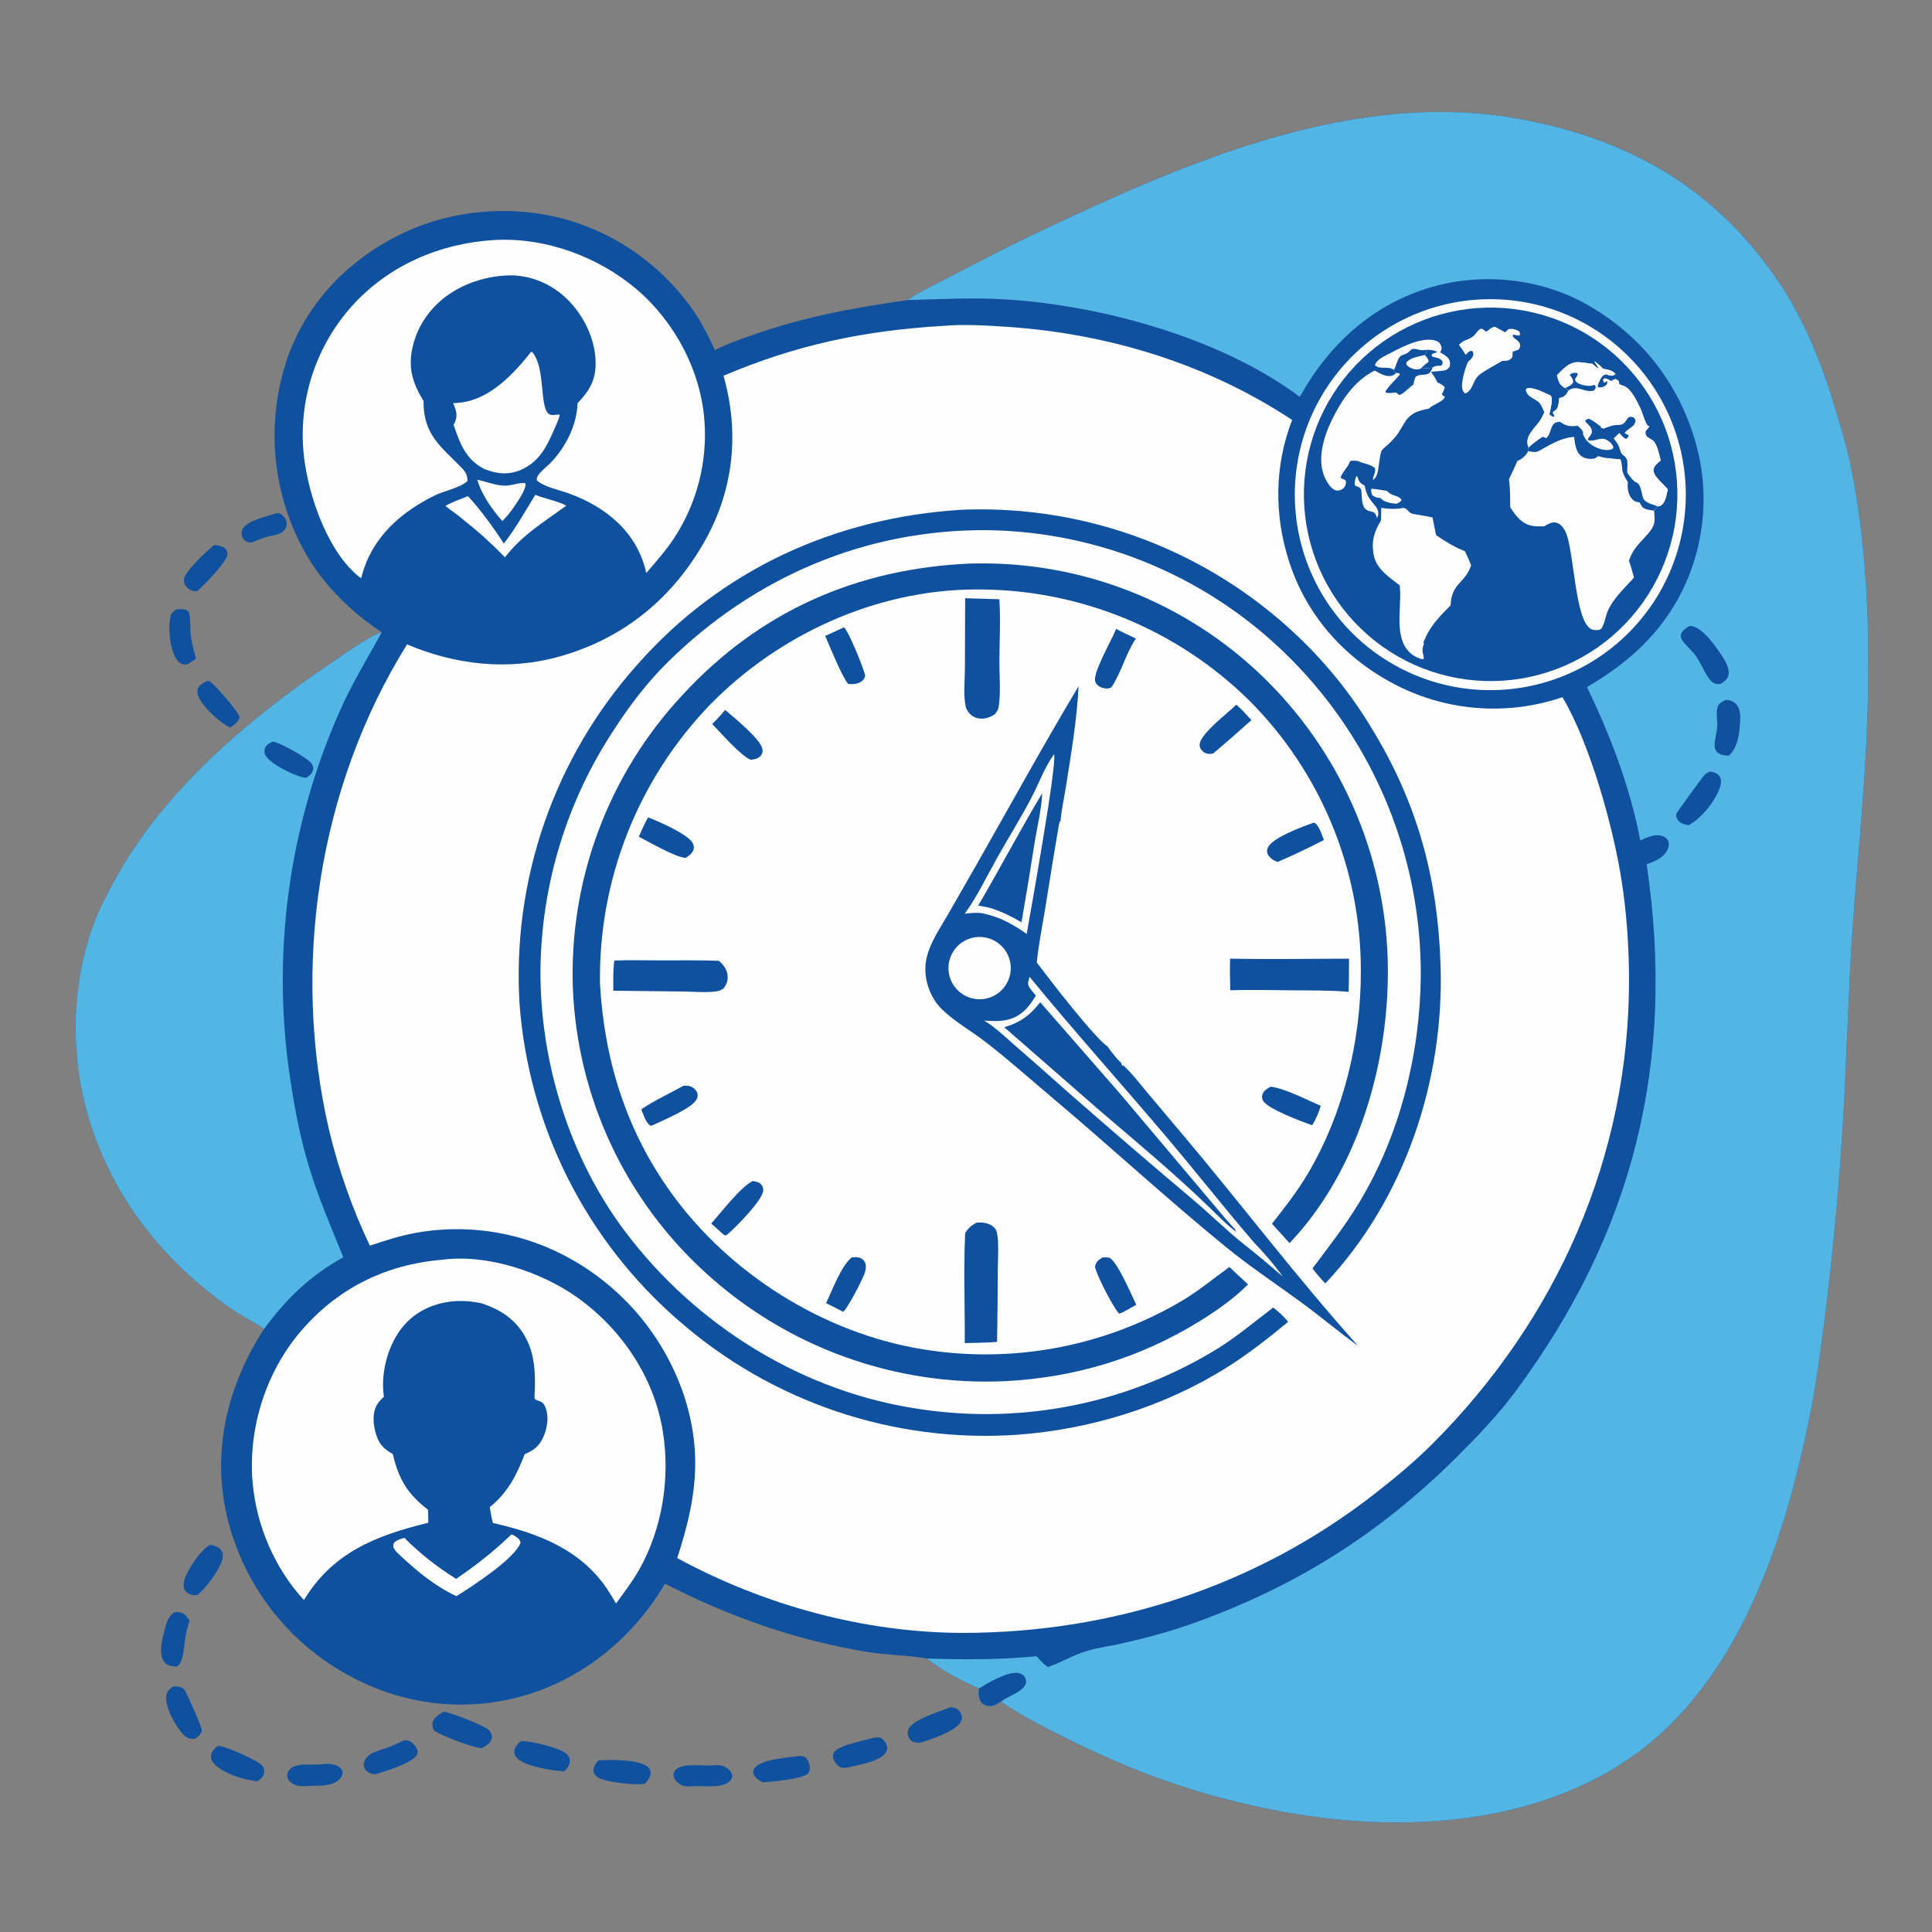 <?xml version="1.0" encoding="UTF-8" standalone="no"?>
<svg
   width="1024"
   height="1024"
   version="1.1"
   id="svg73"
   xmlns="http://www.w3.org/2000/svg"
   xmlns:svg="http://www.w3.org/2000/svg">
  <rect width="100%" height="100%" fill="#808080" stroke="none"/>
  <defs
     id="defs73" />
  <path
     fill="#0f509f"
     d="m 480.964,159.051 c 7.102,-4.859 15.297,-8.517 22.917,-12.527 16.026,-8.434 32.014,-16.685 48.396,-24.415 77.908,-36.763 166.293,-75.34 254.347,-58.849 57.194,10.711 102.323,36.625 135.489,85.225 14.033,20.563 23.454,44.148 30.564,67.869 2.919,9.74 5.898,19.504 7.994,29.461 11.329,53.808 10.954,114.263 7.277,168.993 -2.185,32.535 -5.594,64.896 -7.276,97.495 l -3.185,70.639 q -3.213,60.623 -10.955,120.836 c -1.783,13.116 -3.428,26.368 -5.894,39.374 -12.915,68.11 -37.43,148.556 -97.819,189.427 -53.666,36.321 -125.384,38.947 -187.144,26.887 -40.425,-7.893 -74.762,-20.19 -111.516,-38.674 -11.489,-5.777 -23.055,-11.521 -33.583,-18.958 -1.965,1.232 -4.036,2.642 -6.463,2.4 -1.555,-0.155 -3.088,-0.751 -4.052,-2.031 -1.502,-1.997 -1.576,-4.948 -1.127,-7.29 -8.689,-3.648 -20.358,-9.905 -27.56,-15.839 -10.335,-1.86 -21.308,-1.806 -31.845,-3.54 -37.681,-6.199 -73.144,-18.688 -107.049,-36.148 q -1.017,1.686 -2.061,3.356 c -17.968,28.686 -46.467,50.364 -79.703,57.783 -32.983,7.364 -65.909,0.684 -94.223,-17.464 q -1.334,-0.856 -2.647,-1.745 -1.312,-0.888 -2.603,-1.809 -1.291,-0.92 -2.558,-1.872 -1.268,-0.951 -2.512,-1.934 -1.244,-0.982 -2.464,-1.995 -1.22,-1.012 -2.414,-2.054 -1.195,-1.042 -2.364,-2.113 -1.169,-1.07 -2.311,-2.169 -1.142,-1.099 -2.257,-2.226 -1.116,-1.127 -2.203,-2.28 -1.087,-1.154 -2.146,-2.333 -1.059,-1.18 -2.088,-2.385 -1.03,-1.206 -2.03,-2.436 -1,-1.23 -1.969,-2.484 -0.97,-1.254 -1.908,-2.531 -0.939,-1.278 -1.846,-2.578 -0.907,-1.299 -1.782,-2.621 -0.875,-1.322 -1.718,-2.665 -0.843,-1.342 -1.652,-2.705 -0.81,-1.363 -1.586,-2.745 -0.776,-1.383 -1.517,-2.783 -0.742,-1.401 -1.45,-2.82 -0.707,-1.418 -1.38,-2.854 -0.673,-1.435 -1.31,-2.886 -0.638,-1.452 -1.239,-2.918 -0.602,-1.467 -1.168,-2.948 -0.566,-1.48 -1.095,-2.974 -0.529,-1.495 -1.022,-3.001 -0.493,-1.507 -0.949,-3.025 -0.455,-1.518 -0.874,-3.047 -0.418,-1.529 -0.8,-3.068 -0.381,-1.539 -0.724,-3.086 c -7.48,-34.637 1.023,-68.183 19.976,-97.521 -3.354,-2.674 -7.563,-4.71 -11.259,-6.914 -4.461,-2.66 -8.674,-5.592 -12.815,-8.718 C 82.952,664.014 58.604,631.739 46.848,592.05 36.915,558.514 37.799,520.408 50.424,487.644 c 2.837,-7.362 6.75,-14.505 10.522,-21.424 25.766,-47.258 71.128,-85.532 115.274,-115.323 6.08,-4.102 19.602,-13.912 26.104,-15.821 -17.801,-11.645 -33.896,-28.082 -43.315,-47.296 q -0.701,-1.396 -1.367,-2.808 -0.666,-1.413 -1.297,-2.841 -0.631,-1.429 -1.227,-2.872 -0.596,-1.444 -1.156,-2.902 -0.56,-1.458 -1.084,-2.929 -0.524,-1.471 -1.012,-2.955 -0.488,-1.483 -0.939,-2.978 -0.451,-1.495 -0.865,-3.001 -0.414,-1.506 -0.791,-3.022 -0.377,-1.515 -0.717,-3.039 -0.339,-1.525 -0.641,-3.057 -0.302,-1.532 -0.567,-3.071 -0.264,-1.54 -0.49,-3.085 -0.227,-1.545 -0.415,-3.095 -0.188,-1.551 -0.338,-3.105 -0.15,-1.555 -0.262,-3.112 -0.112,-1.558 -0.185,-3.118 -0.073,-1.56 -0.108,-3.121 -0.035,-1.562 -0.032,-3.123 0.004,-1.562 0.045,-3.123 0.042,-1.561 0.122,-3.121 0.081,-1.56 0.199,-3.117 0.119,-1.557 0.276,-3.111 0.156,-1.554 0.351,-3.103 0.195,-1.55 0.429,-3.094 0.233,-1.544 0.504,-3.082 0.271,-1.538 0.579,-3.069 0.309,-1.531 0.655,-3.054 0.347,-1.523 0.73,-3.037 0.384,-1.513 0.805,-3.017 0.42,-1.504 0.878,-2.997 0.458,-1.494 0.952,-2.975 c 10.358,-30.208 32.429,-52.888 60.865,-66.735 28.558,-13.908 63.86,-15.897 93.88,-5.449 q 2.377,0.829 4.719,1.754 2.341,0.925 4.643,1.945 2.302,1.021 4.56,2.134 2.258,1.114 4.468,2.319 2.211,1.204 4.37,2.499 2.16,1.294 4.265,2.676 2.104,1.381 4.151,2.848 2.046,1.466 4.031,3.015 1.985,1.549 3.905,3.178 1.919,1.629 3.771,3.335 1.851,1.706 3.632,3.486 1.78,1.781 3.486,3.632 1.706,1.852 3.334,3.772 1.629,1.919 3.178,3.904 1.549,1.985 3.015,4.032 1.467,2.046 2.848,4.151 c 3.79,5.859 6.763,12.135 9.815,18.396 6.588,-3.429 13.88,-5.872 20.882,-8.315 27.422,-9.571 52.518,-14.043 81.105,-18.172 z"
     id="path2" />
  <path
     fill="#53b5e4"
     d="m 480.964,159.051 c 7.102,-4.859 15.297,-8.517 22.917,-12.527 16.026,-8.434 32.014,-16.685 48.396,-24.415 77.908,-36.763 166.293,-75.34 254.347,-58.849 57.194,10.711 102.323,36.625 135.489,85.225 14.033,20.563 23.454,44.148 30.564,67.869 2.919,9.74 5.898,19.504 7.994,29.461 11.329,53.808 10.954,114.263 7.277,168.993 -2.185,32.535 -5.594,64.896 -7.276,97.495 l -3.185,70.639 q -3.213,60.623 -10.955,120.836 c -1.783,13.116 -3.428,26.368 -5.894,39.374 -12.915,68.11 -37.43,148.556 -97.819,189.427 -53.666,36.321 -125.384,38.947 -187.144,26.887 -40.425,-7.893 -74.762,-20.19 -111.516,-38.674 -11.489,-5.777 -23.055,-11.521 -33.583,-18.958 -1.965,1.232 -4.036,2.642 -6.463,2.4 -1.555,-0.155 -3.088,-0.751 -4.052,-2.031 -1.502,-1.997 -1.576,-4.948 -1.127,-7.29 -8.689,-3.648 -20.358,-9.905 -27.56,-15.839 19.444,0.534 38.664,0.665 58.047,-1.236 l 0.523,0.593 c 1.744,2.005 3.259,3.535 5.426,5.104 7.193,-2.319 13.64,-6.496 20.952,-8.595 5.931,-1.704 12.196,-2.513 18.222,-3.877 12.296,-2.782 24.839,-6.086 36.731,-10.293 54.891,-19.417 99.761,-47.618 140.937,-88.634 11.168,-11.125 21.661,-22.041 31.07,-34.719 62.91,-84.767 84.918,-175.153 69.475,-279.347 4.191,-1.572 8.767,-3.173 10.931,-7.464 0.777,-1.542 1.174,-3.454 0.385,-5.076 -0.501,-1.031 -1.44,-1.772 -2.482,-2.207 -4.088,-1.705 -8.495,0.497 -12.206,2.11 -5.381,-28.083 -15.805,-55.628 -28.279,-81.269 20.018,-11.698 36.507,-25.806 47.994,-46.245 q 0.648,-1.167 1.267,-2.349 0.619,-1.182 1.21,-2.378 0.59,-1.197 1.152,-2.408 0.561,-1.211 1.092,-2.435 0.532,-1.224 1.034,-2.46 0.501,-1.237 0.973,-2.485 0.471,-1.248 0.912,-2.508 0.442,-1.259 0.852,-2.529 0.41,-1.27 0.789,-2.549 0.38,-1.28 0.728,-2.568 0.348,-1.288 0.665,-2.585 0.317,-1.296 0.602,-2.599 0.285,-1.304 0.538,-2.614 0.254,-1.31 0.475,-2.626 0.222,-1.316 0.411,-2.637 0.19,-1.321 0.347,-2.646 0.157,-1.326 0.282,-2.654 0.125,-1.329 0.218,-2.66 0.093,-1.331 0.153,-2.664 0.06,-1.333 0.088,-2.667 0.028,-1.335 0.024,-2.669 -0.005,-1.334 -0.041,-2.668 -0.037,-1.334 -0.107,-2.667 -0.069,-1.333 -0.17,-2.663 -0.102,-1.331 -0.236,-2.658 -0.134,-1.328 -0.3,-2.652 -0.166,-1.324 -0.365,-2.644 -0.198,-1.32 -0.428,-2.634 -0.231,-1.315 -0.493,-2.623 -0.262,-1.308 -0.556,-2.61 -0.294,-1.302 -0.619,-2.596 -0.325,-1.294 -0.682,-2.58 c -9.002,-32.103 -29.038,-57.67 -58.169,-74.035 -24.352,-13.681 -54.955,-16.798 -81.709,-9.121 -31.28,8.977 -54.567,30.249 -70.116,58.268 -41.239,-30.922 -104.2,-48.362 -155.153,-51.621 -17.715,-1.133 -35.102,-0.194 -52.804,0.327 z"
     id="path3" />
  <path
     fill="#0f509f"
     d="m 518.934,894.912 c 4.605,-2.98 15.395,-9.211 20.794,-8.175 1.442,0.277 2.392,0.805 3.285,1.988 q 0.147,0.198 0.269,0.412 0.122,0.214 0.218,0.441 0.096,0.227 0.165,0.464 0.068,0.237 0.108,0.48 0.04,0.244 0.05,0.49 0.011,0.246 -0.008,0.492 -0.019,0.246 -0.067,0.488 -0.048,0.242 -0.124,0.476 c -1.384,4.188 -9.635,6.68 -13.048,9.365 -1.965,1.232 -4.036,2.642 -6.463,2.4 -1.555,-0.155 -3.088,-0.751 -4.052,-2.031 -1.502,-1.997 -1.576,-4.948 -1.127,-7.29 z"
     id="path4" />
  <path
     fill="#0f509f"
     d="m 895.329,331.853 c 0.592,0.002 1.332,-0.035 1.918,0.115 5.806,1.484 12.14,10.7 15.272,15.404 1.785,2.68 4.534,7.303 3.524,10.655 -0.683,2.267 -2.095,3.173 -3.965,4.422 -0.516,0.065 -0.78,0.112 -1.334,0.105 -1.45,-0.018 -2.357,-0.261 -3.432,-1.249 -3.342,-3.072 -5.433,-9.236 -8.095,-13.111 -1.823,-2.654 -4.01,-4.618 -6.142,-6.976 -1.175,-1.301 -2.461,-2.938 -2.146,-4.814 0.362,-2.154 2.762,-3.414 4.4,-4.551 z"
     id="path5" />
  <path
     fill="#0f509f"
     d="m 906.07,408.994 c 0.495,0.018 0.698,0.012 1.229,0.104 1.676,0.293 3.332,1.09 4.225,2.613 0.954,1.625 0.679,3.638 0.149,5.348 -2.247,7.26 -10.016,16.908 -16.744,20.331 l -0.551,-0.107 c -1.938,-0.364 -4.075,-1.114 -5.193,-2.888 -0.593,-0.942 -0.98,-2.096 -0.62,-3.21 0.189,-0.584 13.502,-18.984 14.729,-20.331 0.748,-0.821 1.8,-1.356 2.776,-1.86 z"
     id="path6" />
  <path
     fill="#0f509f"
     d="m 914.635,370.988 c 0.307,0.013 0.614,0.021 0.921,0.041 q 0.354,0.02 0.704,0.076 0.35,0.057 0.692,0.149 0.343,0.092 0.673,0.22 0.331,0.127 0.647,0.287 0.316,0.161 0.614,0.353 0.298,0.193 0.574,0.415 0.277,0.222 0.528,0.471 0.252,0.25 0.477,0.524 c 1.829,2.227 2.035,5.665 1.872,8.413 -0.374,6.305 -1.026,14.122 -5.986,18.535 -1.151,-0.022 -2.348,-0.025 -3.465,-0.335 -1.492,-0.413 -2.911,-1.195 -3.577,-2.673 -0.379,-0.842 -0.51,-1.844 -0.498,-2.761 0.037,-3.063 1.037,-6.12 1.327,-9.171 0.336,-3.532 -0.89,-7.586 0.298,-10.98 0.686,-1.958 2.491,-2.672 4.199,-3.564 z"
     id="path7" />
  <path
     fill="#53b5e4"
     d="m 139.883,704.449 c -3.354,-2.674 -7.563,-4.71 -11.259,-6.914 -4.461,-2.66 -8.674,-5.592 -12.815,-8.718 C 82.952,664.014 58.604,631.739 46.848,592.05 36.915,558.514 37.799,520.408 50.424,487.644 c 2.837,-7.362 6.75,-14.505 10.522,-21.424 25.766,-47.258 71.128,-85.532 115.274,-115.323 6.08,-4.102 19.602,-13.912 26.104,-15.821 -7.571,14.045 -15.979,27.441 -22.374,42.133 q -1.263,2.854 -2.476,5.73 -1.212,2.876 -2.373,5.774 -1.162,2.897 -2.271,5.814 -1.11,2.918 -2.167,5.854 -1.058,2.937 -2.063,5.892 -1.005,2.955 -1.958,5.927 -0.952,2.972 -1.852,5.961 -0.899,2.989 -1.746,5.993 -0.846,3.004 -1.639,6.023 -0.793,3.019 -1.532,6.052 -0.739,3.032 -1.424,6.077 -0.685,3.045 -1.316,6.102 -0.631,3.057 -1.208,6.125 -0.576,3.067 -1.098,6.144 -0.522,3.078 -0.989,6.164 -0.467,3.086 -0.88,6.18 -0.412,3.094 -0.769,6.194 -0.357,3.101 -0.66,6.208 -0.302,3.106 -0.549,6.218 -0.247,3.111 -0.438,6.226 -0.192,3.116 -0.328,6.234 -0.136,3.118 -0.217,6.238 -0.081,3.121 -0.106,6.242 -0.025,3.121 0.005,6.242 0.03,3.121 0.115,6.241 0.086,3.12 0.227,6.238 0.141,3.118 0.337,6.233 0.196,3.115 0.448,6.226 0.252,3.112 0.558,6.218 0.307,3.106 0.669,6.206 0.362,3.1 0.779,6.193 0.417,3.094 0.889,6.179 c 2.308,15.358 5.217,30.46 9.697,45.352 5.046,16.776 11.763,32.314 18.365,48.474 -17.696,9.74 -30.214,22.002 -42.097,38.066 z"
     id="path8" />
  <path
     fill="#0f509f"
     d="m 144.65,393.01 c 3.565,0.586 17.907,8.393 20.28,11.421 0.849,1.084 1.325,2.216 1.001,3.617 -0.47,2.032 -1.96,3.145 -3.634,4.177 -0.086,-0.011 -0.171,-0.024 -0.257,-0.032 -0.574,-0.058 -1.147,-0.107 -1.711,-0.239 -4.832,-1.134 -16.893,-6.98 -19.461,-11.352 -0.744,-1.266 -0.905,-2.366 -0.479,-3.79 0.635,-2.12 2.426,-2.942 4.261,-3.802 z"
     id="path9" />
  <path
     fill="#fefefe"
     d="m 499.812,172.717 c 11.161,-0.953 23.086,-0.229 34.259,0.528 53.452,3.624 105.983,19.677 150.797,49.354 -9.46,24.366 -9.578,50.557 -1.532,75.297 9.502,29.22 30.194,51.882 57.414,65.611 q 1.256,0.631 2.527,1.23 1.272,0.599 2.557,1.167 1.286,0.567 2.586,1.103 1.299,0.535 2.611,1.039 1.313,0.503 2.637,0.973 1.324,0.471 2.66,0.908 1.336,0.438 2.682,0.842 1.346,0.405 2.702,0.775 1.355,0.371 2.72,0.708 1.364,0.338 2.736,0.641 1.373,0.303 2.752,0.572 1.38,0.269 2.765,0.504 1.386,0.235 2.777,0.435 1.391,0.201 2.787,0.367 1.396,0.166 2.795,0.297 1.399,0.131 2.801,0.228 1.403,0.096 2.807,0.158 1.404,0.062 2.809,0.089 1.405,0.027 2.811,0.019 1.405,-0.008 2.81,-0.051 1.405,-0.042 2.808,-0.12 1.404,-0.077 2.805,-0.19 1.401,-0.112 2.798,-0.259 1.398,-0.147 2.792,-0.328 1.393,-0.182 2.782,-0.398 1.389,-0.216 2.772,-0.466 1.383,-0.251 2.759,-0.535 1.377,-0.285 2.746,-0.603 1.368,-0.319 2.729,-0.671 1.361,-0.353 2.712,-0.739 1.351,-0.386 2.693,-0.805 1.341,-0.42 2.672,-0.872 c 14.678,24.81 27.001,69.026 31.407,97.689 2.591,16.851 3.81,34.384 3.86,51.428 0.275,93.909 -38.001,180.372 -104.037,246.465 -9.708,9.716 -20.325,18.515 -31.157,26.938 -62.787,48.823 -138.795,73.416 -218.056,73.425 -52.311,-0.111 -105.38,-14.772 -151.221,-39.655 9.85,-30.275 13.746,-55.152 3.521,-86.374 q -0.51,-1.508 -1.056,-3.002 -0.546,-1.495 -1.128,-2.975 -0.583,-1.481 -1.201,-2.947 -0.618,-1.467 -1.272,-2.917 -0.654,-1.451 -1.343,-2.885 -0.689,-1.435 -1.412,-2.852 -0.724,-1.417 -1.482,-2.816 -0.758,-1.399 -1.55,-2.779 -0.791,-1.381 -1.617,-2.741 -0.825,-1.361 -1.683,-2.701 -0.858,-1.34 -1.748,-2.659 -0.89,-1.318 -1.813,-2.615 -0.922,-1.297 -1.875,-2.571 -0.954,-1.274 -1.938,-2.524 -0.984,-1.25 -1.999,-2.476 -1.014,-1.226 -2.058,-2.427 -1.044,-1.201 -2.117,-2.376 -1.073,-1.175 -2.174,-2.324 -1.101,-1.148 -2.23,-2.27 -1.129,-1.121 -2.285,-2.215 -1.155,-1.094 -2.337,-2.159 -1.182,-1.065 -2.39,-2.101 -1.208,-1.036 -2.44,-2.043 -1.233,-1.006 -2.489,-1.982 -1.257,-0.977 -2.537,-1.922 -1.28,-0.945 -2.583,-1.859 -1.302,-0.914 -2.627,-1.795 -1.325,-0.882 -2.67,-1.732 -1.346,-0.849 -2.712,-1.665 -1.365,-0.816 -2.751,-1.599 -1.385,-0.783 -2.789,-1.532 -1.404,-0.749 -2.826,-1.463 -2.236,-1.121 -4.517,-2.15 -2.28,-1.03 -4.6,-1.965 -2.32,-0.936 -4.676,-1.776 -2.357,-0.841 -4.745,-1.585 -2.389,-0.744 -4.805,-1.39 -2.417,-0.647 -4.858,-1.194 -2.441,-0.548 -4.903,-0.995 -2.461,-0.448 -4.938,-0.795 -2.478,-0.348 -4.968,-0.594 -2.489,-0.246 -4.987,-0.391 -2.497,-0.145 -4.998,-0.188 -2.502,-0.043 -5.003,0.016 -2.501,0.058 -4.997,0.218 -2.497,0.161 -4.985,0.422 -2.488,0.262 -4.963,0.624 -2.476,0.363 -4.934,0.826 c -8.03,1.549 -15.68,4.074 -23.439,6.604 q -3.471,-7.315 -6.56,-14.799 -3.088,-7.484 -5.786,-15.118 -2.698,-7.634 -4.999,-15.397 -2.3,-7.763 -4.196,-15.634 c -20.175,-86.621 -5.923,-182.011 41.263,-257.704 25.737,10.872 53.592,14.046 80.728,6.44 34.173,-9.577 60.316,-31.082 77.483,-61.958 15.043,-27.056 17.959,-57.279 9.519,-86.884 38.776,-16.49 74.48,-23.902 116.341,-26.433 z"
     id="path10" />
  <path
     fill="#0f509f"
     d="m 719.738,713.268 c -10.142,-7.287 -19.675,-15.38 -29.746,-22.763 -13.385,-9.811 -27.193,-18.932 -40.069,-29.43 -31.375,-25.582 -61.08,-53.051 -92.018,-79.124 -11.821,-9.962 -23.481,-20.385 -35.718,-29.822 -7.423,-5.725 -16.487,-10.791 -23.107,-17.327 -3.682,-3.636 -6.445,-8.802 -7.691,-13.805 -1.54,-6.185 -1.201,-11.599 1.007,-17.55 2.483,-6.694 6.593,-12.8 10.162,-18.951 L 517.683,458.1 c 17.928,-31.523 35.312,-63.221 53.961,-94.346 -0.719,16.82 -3.975,35.96 -6.589,52.685 -1.011,6.473 -2.563,13.082 -3.027,19.606 8.453,5.075 16.854,10.358 24.739,16.289 5.382,4.048 10.72,9.078 16.439,12.564 4.273,2.605 10.116,2.093 14.124,5.116 2.311,1.744 3.64,4.892 4.327,7.614 1.998,7.914 0.103,17.392 -0.035,25.557 -0.111,6.537 0.207,13.046 0.447,19.576 6.507,-1.971 11.997,-3.936 17.535,-8.016 l 0.692,0.244 0.183,1.447 c -4.016,4.144 -13.266,6.788 -18.822,8.495 -0.336,10.702 -0.934,19.699 -9.301,27.483 -4.54,4.224 -11.432,9.637 -17.275,11.919 4.938,4.613 9.147,10.129 13.474,15.31 l 18.073,21.458 c 31.348,37.141 60.625,75.986 93.11,112.167 z"
     id="path11" />
  <path
     fill="#FEFEFE"
     d="m 562.028,436.045 c 8.453,5.075 16.854,10.358 24.739,16.289 5.382,4.048 10.72,9.078 16.439,12.564 4.273,2.605 10.116,2.093 14.124,5.116 2.311,1.744 3.64,4.892 4.327,7.614 1.998,7.914 0.103,17.392 -0.035,25.557 -0.111,6.537 0.207,13.046 0.447,19.576 6.507,-1.971 11.997,-3.936 17.535,-8.016 l 0.692,0.244 0.183,1.447 c -4.016,4.144 -13.266,6.788 -18.822,8.495 -0.336,10.702 -0.934,19.699 -9.301,27.483 -4.54,4.224 -11.432,9.637 -17.275,11.919 l -0.458,-1.376 c -2.282,-1.9 -4.223,-4.625 -6.041,-6.964 -0.465,-0.501 -0.697,-0.994 -1.012,-1.595 -6.532,-3.888 -31.665,-36.535 -37.531,-44.38 1.002,-9.934 3.005,-19.637 4.615,-29.478 q 3.351,-21.406 6.979,-42.766 z"
     id="path12"
     style="fill:#fefefe;fill-opacity:1;stroke:#fefefe;stroke-opacity:1" />
  <path
     fill="#fefefe"
     d="m 588.582,555.993 c 9.806,-9.69 18.836,-24.073 31.324,-30.235 -0.684,9.865 -0.881,18.478 -8.973,25.549 -4.822,4.213 -10.737,8.484 -16.31,11.65 -2.282,-1.9 -4.223,-4.625 -6.041,-6.964 z"
     id="path13" />
  <path
     fill="#fefefe"
     d="m 549.01,527.694 c -1.176,-1.612 -2.782,-3.105 -3.715,-4.867 -0.836,-1.58 -0.05,-3.492 0.39,-5.096 23.1,28.194 47.468,55.347 71.062,83.123 15.977,18.809 31.219,38.217 47.277,56.987 5.564,5.884 11.132,12.146 15.845,18.745 q -9.806,-8.59 -20.027,-16.682 c -9.244,-7.275 -17.587,-15.599 -26.542,-23.217 q -33.843,-28.523 -67.128,-57.694 -13.877,-12.431 -27.953,-24.637 c -5.264,-4.573 -10.582,-9.812 -16.554,-13.428 4.242,0.25 8.437,0.569 12.608,-0.504 7.215,-1.856 11.107,-6.67 14.737,-12.73 z"
     id="path15" />
  <path
     fill="#0f509f"
     d="m 551.343,531.224 42.478,48.639 48.079,57.028 c 1.71,1.97 11.911,14.361 12.736,14.496 l -0.01,0.628 0.903,0.912 c -2.524,-0.915 -13.057,-11.589 -15.647,-14.057 -18.648,-17.938 -38.543,-34.451 -58.184,-51.262 l -49.447,-43.173 c 8.482,-2.402 13.705,-6.335 19.092,-13.211 z"
     id="path16" />
  <path
     fill="#fefefe"
     d="m 558.669,399.776 c 1.797,4.312 -12.584,84.336 -14.507,95.238 -7.211,-5.152 -14.485,-9.095 -23.21,-10.896 -0.045,-0.007 -0.091,-0.014 -0.136,-0.022 -3.167,-0.573 -6.327,-0.107 -9.505,0.19 6.643,-9.073 11.829,-20.091 17.36,-29.927 5.911,-10.512 12.387,-20.824 17.977,-31.493 3.895,-7.433 7.087,-16.385 12.021,-23.09 z"
     id="path17" />
  <path
     fill="#0f509f"
     d="m 552.386,420.429 c -0.325,8.297 -2.529,17.157 -3.884,25.365 q -3.344,21.55 -7.08,43.036 c -5.202,-3.024 -10.089,-5.488 -15.818,-7.34 -2.276,-0.762 -4.783,-1.067 -7.144,-1.505 11.577,-19.704 22.177,-39.938 33.926,-59.556 z"
     id="path18" />
  <path
     fill="#fefefe"
     d="m 517.319,496.721 q 0.401,-0.046 0.804,-0.073 0.403,-0.026 0.807,-0.033 0.403,-0.007 0.807,0.006 0.404,0.013 0.806,0.045 0.402,0.033 0.803,0.085 0.4,0.053 0.797,0.124 0.398,0.072 0.791,0.163 0.394,0.091 0.782,0.202 0.388,0.11 0.771,0.239 0.383,0.129 0.758,0.277 0.376,0.148 0.744,0.313 0.368,0.166 0.728,0.35 0.359,0.184 0.71,0.385 0.35,0.201 0.69,0.419 0.34,0.218 0.669,0.452 0.328,0.234 0.645,0.484 0.317,0.25 0.622,0.516 0.304,0.265 0.595,0.545 0.291,0.28 0.568,0.573 0.277,0.294 0.54,0.601 0.262,0.307 0.509,0.627 0.247,0.319 0.478,0.65 0.231,0.331 0.446,0.673 0.214,0.342 0.412,0.694 0.198,0.352 0.378,0.714 0.18,0.361 0.342,0.731 0.162,0.37 0.306,0.747 0.144,0.377 0.27,0.761 0.125,0.384 0.232,0.773 0.106,0.39 0.194,0.784 0.087,0.394 0.155,0.792 0.068,0.398 0.116,0.799 0.048,0.401 0.077,0.804 0.029,0.402 0.038,0.806 0.009,0.404 -0.002,0.808 -0.011,0.403 -0.041,0.806 -0.031,0.402 -0.081,0.803 -0.05,0.401 -0.12,0.798 -0.07,0.398 -0.159,0.792 -0.089,0.394 -0.197,0.783 -0.108,0.389 -0.235,0.772 -0.127,0.383 -0.273,0.76 -0.146,0.377 -0.31,0.746 -0.164,0.369 -0.345,0.729 -0.182,0.361 -0.381,0.712 -0.2,0.351 -0.416,0.692 -0.216,0.341 -0.448,0.671 -0.233,0.33 -0.482,0.649 -0.248,0.318 -0.512,0.624 -0.263,0.306 -0.542,0.598 -0.278,0.293 -0.57,0.571 -0.293,0.279 -0.598,0.543 -0.306,0.264 -0.624,0.512 -0.318,0.249 -0.648,0.482 -0.33,0.233 -0.671,0.449 -0.341,0.216 -0.692,0.416 -0.351,0.199 -0.711,0.381 -0.361,0.183 -0.729,0.347 -0.369,0.164 -0.746,0.31 -0.376,0.146 -0.759,0.273 -0.384,0.128 -0.773,0.236 -0.388,0.109 -0.782,0.198 -0.394,0.09 -0.792,0.16 -0.397,0.07 -0.798,0.12 -0.403,0.051 -0.809,0.082 -0.405,0.03 -0.811,0.041 -0.407,0.011 -0.813,0.002 -0.406,-0.009 -0.812,-0.038 -0.405,-0.029 -0.809,-0.078 -0.403,-0.049 -0.804,-0.118 -0.401,-0.069 -0.797,-0.158 -0.397,-0.088 -0.789,-0.196 -0.392,-0.108 -0.778,-0.235 -0.386,-0.127 -0.766,-0.273 -0.379,-0.146 -0.751,-0.31 -0.371,-0.165 -0.735,-0.347 -0.363,-0.183 -0.717,-0.383 -0.353,-0.2 -0.697,-0.418 -0.343,-0.217 -0.676,-0.451 -0.332,-0.234 -0.652,-0.484 -0.321,-0.251 -0.629,-0.516 -0.307,-0.266 -0.602,-0.546 -0.294,-0.28 -0.574,-0.575 -0.28,-0.295 -0.545,-0.603 -0.266,-0.308 -0.516,-0.628 -0.249,-0.321 -0.483,-0.654 -0.234,-0.332 -0.451,-0.676 -0.217,-0.343 -0.417,-0.697 -0.2,-0.354 -0.382,-0.718 -0.182,-0.363 -0.346,-0.735 -0.164,-0.372 -0.31,-0.751 -0.145,-0.38 -0.272,-0.766 -0.127,-0.386 -0.235,-0.778 -0.107,-0.392 -0.195,-0.789 -0.088,-0.397 -0.157,-0.798 -0.068,-0.4 -0.117,-0.804 -0.049,-0.404 -0.077,-0.809 -0.029,-0.405 -0.038,-0.812 -0.009,-0.406 0.003,-0.813 0.011,-0.406 0.042,-0.811 0.031,-0.405 0.083,-0.809 0.051,-0.403 0.122,-0.803 0.071,-0.4 0.161,-0.797 0.091,-0.396 0.201,-0.787 0.11,-0.392 0.239,-0.777 0.129,-0.386 0.277,-0.764 0.148,-0.379 0.314,-0.75 0.167,-0.37 0.351,-0.733 0.185,-0.362 0.387,-0.715 0.202,-0.352 0.421,-0.695 0.219,-0.342 0.455,-0.673 0.235,-0.331 0.487,-0.65 0.252,-0.319 0.519,-0.626 0.267,-0.306 0.549,-0.599 0.282,-0.293 0.578,-0.571 0.296,-0.279 0.606,-0.543 0.309,-0.263 0.631,-0.511 0.322,-0.249 0.656,-0.481 0.333,-0.231 0.678,-0.447 0.345,-0.215 0.7,-0.413 0.355,-0.198 0.719,-0.378 0.365,-0.181 0.737,-0.343 0.373,-0.162 0.753,-0.305 0.381,-0.144 0.768,-0.269 0.386,-0.124 0.779,-0.23 0.393,-0.105 0.79,-0.192 0.397,-0.086 0.798,-0.152 0.401,-0.066 0.805,-0.113 z"
     id="path19" />
  <path
     fill="#0f509f"
     d="m 514.291,298.716 2.181,-0.067 q 2.615,-0.053 5.23,-0.041 2.616,0.011 5.23,0.087 2.614,0.075 5.226,0.215 2.612,0.139 5.219,0.342 2.608,0.204 5.209,0.471 2.602,0.267 5.197,0.597 2.594,0.331 5.18,0.725 2.585,0.394 5.16,0.851 2.576,0.457 5.139,0.977 2.563,0.52 5.113,1.103 2.549,0.582 5.084,1.227 2.535,0.645 5.053,1.352 2.518,0.706 5.018,1.474 2.5,0.768 4.981,1.597 2.48,0.829 4.94,1.719 2.46,0.889 4.897,1.839 2.437,0.949 4.85,1.958 2.413,1.008 4.8,2.076 2.388,1.067 4.749,2.193 2.361,1.125 4.693,2.308 2.333,1.183 4.636,2.423 2.303,1.24 4.575,2.536 2.271,1.295 4.511,2.646 2.239,1.351 4.445,2.757 2.206,1.405 4.377,2.864 2.17,1.459 4.305,2.97 2.134,1.512 4.231,3.075 2.097,1.563 4.155,3.178 2.057,1.614 4.075,3.278 2.018,1.664 3.994,3.377 1.977,1.713 3.911,3.474 1.934,1.76 3.824,3.568 1.916,1.835 3.787,3.715 1.871,1.881 3.696,3.807 1.824,1.926 3.601,3.895 1.777,1.97 3.506,3.982 1.728,2.013 3.407,4.067 1.679,2.054 3.308,4.148 1.628,2.094 3.205,4.228 1.577,2.133 3.101,4.304 1.525,2.171 2.996,4.379 1.471,2.207 2.888,4.45 1.416,2.243 2.778,4.52 1.362,2.276 2.668,4.586 1.305,2.309 2.555,4.649 1.249,2.34 2.441,4.711 1.191,2.37 2.325,4.768 1.134,2.399 2.208,4.824 1.075,2.425 2.091,4.876 1.015,2.451 1.97,4.926 0.956,2.475 1.851,4.972 0.894,2.497 1.728,5.016 0.834,2.518 1.606,5.056 0.772,2.538 1.482,5.095 0.71,2.556 1.357,5.128 0.647,2.573 1.232,5.161 0.584,2.587 1.106,5.188 0.521,2.601 0.979,5.214 0.457,2.614 0.851,5.237 0.394,2.623 0.724,5.256 0.33,2.632 0.596,5.271 0.265,2.64 0.466,5.285 0.202,2.645 0.338,5.295 0.137,2.649 0.209,5.301 c 1.288,52.461 -15.195,110.989 -52.035,149.694 q -4.625,-5.161 -9.325,-10.254 c 6.665,-8.494 13.253,-16.874 18.785,-26.168 19.036,-31.981 28.523,-71.143 28.314,-108.208 q 0,-2.472 -0.06,-4.943 -0.06,-2.472 -0.181,-4.941 -0.12,-2.469 -0.301,-4.934 -0.181,-2.465 -0.422,-4.926 -0.241,-2.46 -0.542,-4.913 -0.301,-2.454 -0.662,-4.9 -0.361,-2.445 -0.782,-4.881 -0.42,-2.436 -0.9,-4.861 -0.48,-2.425 -1.019,-4.837 -0.539,-2.413 -1.137,-4.811 -0.598,-2.399 -1.254,-4.782 -0.657,-2.384 -1.371,-4.75 -0.714,-2.367 -1.486,-4.715 -0.772,-2.349 -1.601,-4.677 -0.829,-2.329 -1.715,-4.637 -0.886,-2.308 -1.828,-4.593 -0.941,-2.286 -1.939,-4.548 -0.997,-2.262 -2.05,-4.498 -1.052,-2.237 -2.159,-4.448 -1.107,-2.21 -2.267,-4.393 -1.16,-2.183 -2.374,-4.336 -1.213,-2.154 -2.479,-4.277 -1.265,-2.124 -2.583,-4.216 -1.317,-2.091 -2.685,-4.151 -1.368,-2.059 -2.785,-4.084 -1.418,-2.025 -2.885,-4.014 -1.467,-1.99 -2.982,-3.944 -1.515,-1.953 -3.077,-3.869 -1.562,-1.915 -3.171,-3.792 -1.608,-1.877 -3.262,-3.714 -1.654,-1.838 -3.353,-3.634 -1.698,-1.796 -3.44,-3.55 -1.797,-1.78 -3.638,-3.515 -1.841,-1.736 -3.724,-3.425 -1.883,-1.689 -3.807,-3.331 -1.925,-1.642 -3.889,-3.236 -1.964,-1.594 -3.968,-3.139 -2.003,-1.545 -4.043,-3.04 -2.041,-1.495 -4.118,-2.94 -2.077,-1.444 -4.189,-2.836 -2.112,-1.392 -4.258,-2.732 -2.146,-1.34 -4.324,-2.626 -2.178,-1.286 -4.388,-2.519 -2.209,-1.232 -4.448,-2.409 -2.24,-1.177 -4.507,-2.298 -2.268,-1.121 -4.562,-2.186 -2.295,-1.065 -4.615,-2.073 -2.32,-1.008 -4.665,-1.958 -2.344,-0.951 -4.712,-1.843 -2.367,-0.892 -4.755,-1.725 -2.389,-0.833 -4.797,-1.607 -2.409,-0.774 -4.836,-1.488 -2.426,-0.715 -4.87,-1.369 -2.444,-0.654 -4.903,-1.247 -2.459,-0.593 -4.932,-1.126 -2.473,-0.532 -4.959,-1.003 -2.485,-0.471 -4.981,-0.881 -2.497,-0.41 -5.002,-0.757 -2.506,-0.348 -5.02,-0.634 -2.513,-0.285 -5.033,-0.509 -2.52,-0.223 -5.044,-0.385 -2.525,-0.161 -5.053,-0.259 -2.528,-0.099 -5.057,-0.135 -2.529,-0.036 -5.059,-0.01 c -52.228,0.4 -103.322,23.751 -139.763,60.811 q -1.779,1.838 -3.512,3.718 -1.733,1.881 -3.42,3.804 -1.686,1.923 -3.325,3.887 -1.639,1.963 -3.229,3.967 -1.59,2.003 -3.13,4.045 -1.54,2.042 -3.03,4.121 -1.49,2.079 -2.928,4.193 -1.438,2.115 -2.824,4.265 -1.386,2.15 -2.719,4.333 -1.332,2.183 -2.611,4.398 -1.279,2.215 -2.502,4.461 -1.224,2.245 -2.393,4.521 -1.168,2.275 -2.28,4.578 -1.112,2.303 -2.167,4.633 -1.056,2.33 -2.053,4.685 -0.998,2.355 -1.937,4.734 -0.94,2.378 -1.821,4.78 -0.881,2.401 -1.702,4.823 -0.822,2.422 -1.584,4.863 -0.762,2.442 -1.463,4.901 -0.702,2.46 -1.343,4.936 -0.641,2.476 -1.221,4.967 -0.58,2.491 -1.099,4.995 -0.519,2.505 -0.976,5.021 -0.457,2.517 -0.852,5.044 -0.395,2.526 -0.728,5.062 -0.333,2.536 -0.604,5.079 -0.27,2.544 -0.478,5.093 -0.208,2.549 -0.354,5.103 -0.145,2.553 -0.228,5.109 -0.082,2.557 -0.102,5.114 -0.02,2.558 0.023,5.115 c 2.305,40.155 13.804,77.266 37.408,110.219 30.923,43.17 80.976,74.745 133.407,83.297 q 2.202,0.365 4.412,0.682 2.21,0.317 4.426,0.585 2.216,0.269 4.437,0.49 2.222,0.22 4.447,0.392 2.226,0.172 4.455,0.295 2.229,0.124 4.46,0.199 2.231,0.075 4.463,0.101 2.233,0.027 4.465,0.004 2.232,-0.022 4.463,-0.093 2.231,-0.071 4.46,-0.19 2.23,-0.119 4.456,-0.287 2.226,-0.168 4.447,-0.384 2.222,-0.217 4.439,-0.481 2.216,-0.265 4.427,-0.578 2.21,-0.313 4.413,-0.674 2.203,-0.36 4.397,-0.769 2.195,-0.409 4.38,-0.865 2.185,-0.457 4.36,-0.96 2.175,-0.504 4.338,-1.055 2.163,-0.552 4.314,-1.15 2.151,-0.598 4.288,-1.242 2.137,-0.645 4.26,-1.336 2.122,-0.691 4.23,-1.429 2.107,-0.737 4.197,-1.52 2.091,-0.782 4.164,-1.611 2.073,-0.828 4.127,-1.701 2.055,-0.873 4.09,-1.791 2.035,-0.917 4.049,-1.879 2.015,-0.962 4.008,-1.967 1.993,-1.005 3.964,-2.054 1.971,-1.048 3.918,-2.14 1.948,-1.091 3.871,-2.224 c 8.936,-5.316 16.76,-11.872 25.162,-17.927 3.232,3.126 6.605,6.119 9.865,9.219 -7.324,7.446 -17.183,14.308 -26.049,19.761 -31.555,19.407 -66.102,29.716 -103.032,31.537 q -2.692,0.12 -5.385,0.174 -2.694,0.055 -5.388,0.043 -2.695,-0.012 -5.388,-0.089 -2.693,-0.078 -5.384,-0.221 -2.69,-0.144 -5.376,-0.353 -2.687,-0.209 -5.367,-0.484 -2.68,-0.275 -5.353,-0.615 -2.673,-0.34 -5.336,-0.746 -2.664,-0.406 -5.317,-0.876 -2.653,-0.471 -5.293,-1.006 -2.641,-0.536 -5.267,-1.136 -2.627,-0.599 -5.238,-1.263 -2.612,-0.664 -5.206,-1.392 -2.594,-0.727 -5.17,-1.518 -2.575,-0.791 -5.131,-1.645 -2.555,-0.853 -5.089,-1.769 -2.534,-0.916 -5.045,-1.894 -2.511,-0.977 -4.997,-2.016 -2.486,-1.038 -4.946,-2.138 -2.459,-1.099 -4.892,-2.258 -2.432,-1.159 -4.835,-2.377 -2.403,-1.218 -4.776,-2.495 -2.373,-1.276 -4.714,-2.611 -2.34,-1.334 -4.648,-2.725 -2.307,-1.391 -4.58,-2.838 -2.272,-1.447 -4.509,-2.95 -2.237,-1.502 -4.436,-3.059 -2.199,-1.556 -4.359,-3.166 -2.161,-1.61 -4.281,-3.272 -2.121,-1.662 -4.2,-3.376 -2.079,-1.714 -4.116,-3.478 -2.036,-1.764 -4.029,-3.577 -1.981,-1.793 -3.917,-3.635 -1.936,-1.843 -3.825,-3.732 -1.89,-1.889 -3.732,-3.825 -1.842,-1.936 -3.636,-3.916 -1.794,-1.981 -3.538,-4.006 -1.744,-2.024 -3.437,-4.092 -1.693,-2.067 -3.335,-4.175 -1.641,-2.109 -3.23,-4.258 -1.589,-2.148 -3.124,-4.335 -1.535,-2.188 -3.015,-4.412 -1.48,-2.225 -2.905,-4.486 -1.425,-2.26 -2.793,-4.556 -1.368,-2.295 -2.679,-4.624 -1.311,-2.328 -2.564,-4.689 -1.253,-2.36 -2.447,-4.75 -1.193,-2.391 -2.328,-4.811 -1.134,-2.419 -2.208,-4.866 -1.074,-2.447 -2.087,-4.92 -1.013,-2.472 -1.964,-4.969 -0.952,-2.498 -1.841,-5.017 -0.889,-2.52 -1.715,-5.062 -0.827,-2.541 -1.59,-5.102 -0.763,-2.56 -1.462,-5.139 -0.7,-2.58 -1.335,-5.175 -0.636,-2.596 -1.206,-5.206 -0.571,-2.611 -1.077,-5.235 -0.506,-2.623 -0.947,-5.259 -0.44,-2.636 -0.816,-5.281 -0.375,-2.646 -0.684,-5.3 -0.31,-2.654 -0.554,-5.316 -0.243,-2.661 -0.421,-5.327 -0.178,-2.666 -0.289,-5.336 -0.099,-2.658 -0.134,-5.317 -0.034,-2.66 -0.002,-5.32 0.031,-2.659 0.128,-5.317 0.096,-2.658 0.259,-5.313 0.162,-2.655 0.389,-5.305 0.227,-2.65 0.52,-5.293 0.292,-2.644 0.649,-5.28 0.358,-2.635 0.78,-5.261 0.422,-2.626 0.908,-5.241 0.486,-2.615 1.037,-5.217 0.551,-2.602 1.165,-5.19 0.614,-2.588 1.292,-5.16 0.678,-2.572 1.419,-5.126 0.741,-2.555 1.544,-5.09 0.804,-2.536 1.669,-5.051 0.866,-2.515 1.793,-5.008 0.927,-2.493 1.915,-4.962 0.989,-2.469 2.037,-4.914 1.049,-2.444 2.157,-4.862 1.109,-2.418 2.276,-4.807 1.168,-2.39 2.394,-4.751 1.225,-2.36 2.509,-4.689 1.284,-2.33 2.624,-4.627 1.341,-2.298 2.737,-4.561 1.397,-2.264 2.848,-4.492 1.452,-2.229 2.958,-4.421 1.507,-2.192 3.066,-4.347 1.56,-2.154 3.172,-4.27 1.612,-2.115 3.276,-4.191 1.663,-2.075 3.377,-4.108 1.715,-2.034 3.478,-4.025 1.764,-1.991 3.576,-3.938 c 40.953,-44.627 92.626,-67.372 152.83,-69.954 z"
     id="path20" />
  <path
     fill="#0f509f"
     d="m 509.257,270.214 q 1.363,-0.078 2.727,-0.123 3.012,-0.096 6.026,-0.117 3.014,-0.021 6.028,0.032 3.013,0.053 6.024,0.181 3.012,0.128 6.019,0.33 3.007,0.202 6.008,0.479 3.002,0.276 5.995,0.627 2.994,0.351 5.978,0.775 2.983,0.425 5.956,0.923 2.972,0.498 5.932,1.07 2.959,0.571 5.903,1.216 2.944,0.645 5.872,1.362 2.927,0.717 5.836,1.506 2.909,0.79 5.797,1.651 2.888,0.861 5.755,1.793 2.866,0.932 5.708,1.935 2.842,1.003 5.659,2.076 2.817,1.072 5.606,2.215 2.789,1.142 5.549,2.352 2.76,1.211 5.489,2.49 2.73,1.278 5.427,2.624 2.696,1.346 5.359,2.758 2.663,1.412 5.29,2.889 2.627,1.478 5.217,3.019 2.589,1.542 5.14,3.148 2.551,1.605 5.061,3.273 2.511,1.668 4.979,3.398 2.468,1.73 4.893,3.52 2.425,1.79 4.804,3.64 2.38,1.849 4.713,3.757 2.334,1.908 4.619,3.873 2.285,1.965 4.521,3.986 2.237,2.02 4.422,4.096 5.835,5.521 11.276,11.432 5.441,5.911 10.461,12.183 5.02,6.272 9.595,12.875 4.575,6.604 8.684,13.507 c 23.895,39.273 34.554,79.154 35.958,124.996 1.863,60.847 -18.994,123.565 -61.091,168.281 -2.452,-2.521 -4.683,-5.17 -6.829,-7.952 8.834,-11.755 17.497,-22.771 25.099,-35.452 21.271,-35.487 31.872,-78.019 32.316,-119.222 q 0.019,-2.9 -0.034,-5.8 -0.052,-2.9 -0.176,-5.797 -0.123,-2.898 -0.318,-5.791 -0.194,-2.894 -0.46,-5.782 -0.265,-2.888 -0.601,-5.769 -0.337,-2.881 -0.743,-5.752 -0.407,-2.872 -0.884,-5.732 -0.477,-2.861 -1.024,-5.709 -0.547,-2.848 -1.164,-5.682 -0.617,-2.834 -1.302,-5.652 -0.686,-2.818 -1.441,-5.618 -0.755,-2.8 -1.579,-5.581 -0.823,-2.781 -1.714,-5.541 -0.891,-2.76 -1.85,-5.497 -0.959,-2.737 -1.984,-5.45 -1.026,-2.713 -2.117,-5.4 -1.092,-2.687 -2.249,-5.346 -1.158,-2.66 -2.38,-5.29 -1.222,-2.63 -2.508,-5.229 -1.286,-2.6 -2.636,-5.167 -1.35,-2.567 -2.762,-5.1 -1.412,-2.533 -2.886,-5.031 -1.474,-2.498 -3.008,-4.959 -1.535,-2.46 -3.129,-4.883 -1.595,-2.423 -3.248,-4.805 -1.654,-2.383 -3.365,-4.724 -1.712,-2.342 -3.48,-4.641 -1.768,-2.298 -3.592,-4.553 -1.824,-2.255 -3.703,-4.464 -1.879,-2.21 -3.812,-4.372 -1.932,-2.163 -3.917,-4.277 -1.985,-2.115 -4.021,-4.18 -1.973,-2.008 -3.994,-3.967 -2.022,-1.959 -4.09,-3.868 -2.069,-1.91 -4.183,-3.768 -2.114,-1.858 -4.273,-3.664 -2.159,-1.806 -4.362,-3.559 -2.202,-1.753 -4.447,-3.452 -2.244,-1.699 -4.53,-3.342 -2.285,-1.644 -4.61,-3.231 -2.324,-1.588 -4.687,-3.118 -2.363,-1.53 -4.762,-3.002 -2.399,-1.473 -4.834,-2.886 -2.434,-1.413 -4.902,-2.766 -2.469,-1.354 -4.969,-2.647 -2.5,-1.293 -5.032,-2.524 -2.531,-1.232 -5.091,-2.401 -2.561,-1.17 -5.149,-2.277 -2.588,-1.106 -5.203,-2.15 -2.614,-1.043 -5.253,-2.022 -2.639,-0.979 -5.302,-1.894 -2.662,-0.915 -5.345,-1.764 -2.684,-0.849 -5.388,-1.633 -2.703,-0.784 -5.425,-1.502 -2.722,-0.717 -5.461,-1.368 -2.738,-0.651 -5.492,-1.236 -2.754,-0.584 -5.521,-1.101 -2.767,-0.516 -5.546,-0.966 -2.779,-0.449 -5.568,-0.83 -2.788,-0.381 -5.586,-0.695 -2.797,-0.313 -5.602,-0.558 -2.804,-0.245 -5.613,-0.421 -2.81,-0.177 -5.622,-0.285 -2.813,-0.108 -5.628,-0.147 c -64.568,-0.564 -123.825,24.798 -169.624,70.011 -10.76,10.622 -20.06,22.814 -28.272,35.484 q -2.344,3.54 -4.56,7.162 -2.215,3.622 -4.298,7.322 -2.083,3.7 -4.032,7.472 -1.948,3.772 -3.76,7.613 -1.811,3.84 -3.482,7.743 -1.672,3.903 -3.202,7.864 -1.53,3.96 -2.916,7.974 -1.386,4.013 -2.626,8.073 -1.241,4.061 -2.334,8.164 -1.093,4.103 -2.038,8.242 -0.945,4.139 -1.74,8.31 -0.794,4.171 -1.438,8.368 -0.644,4.197 -1.137,8.414 -0.492,4.217 -0.832,8.449 -0.34,4.233 -0.527,8.474 -0.187,4.242 -0.221,8.488 c -0.145,48.556 15.446,98.951 44.749,137.941 37.834,50.341 94.93,85.662 157.483,94.462 q 2.529,0.37 5.066,0.684 2.536,0.315 5.079,0.574 2.543,0.259 5.091,0.462 2.548,0.204 5.1,0.352 2.551,0.148 5.106,0.24 2.554,0.093 5.11,0.129 2.556,0.037 5.112,0.018 2.556,-0.019 5.11,-0.094 2.555,-0.075 5.108,-0.205 2.553,-0.131 5.102,-0.317 2.549,-0.186 5.094,-0.428 2.545,-0.241 5.083,-0.539 2.539,-0.297 5.07,-0.649 2.532,-0.352 5.055,-0.76 2.524,-0.407 5.038,-0.869 2.513,-0.463 5.017,-0.98 2.503,-0.517 4.994,-1.088 2.491,-0.572 4.97,-1.198 2.478,-0.625 4.942,-1.305 2.464,-0.679 4.913,-1.413 2.448,-0.733 4.88,-1.519 2.432,-0.786 4.847,-1.625 2.414,-0.84 4.81,-1.731 2.395,-0.892 4.771,-1.835 2.375,-0.944 4.729,-1.939 2.355,-0.995 4.687,-2.042 2.332,-1.046 4.641,-2.143 2.308,-1.096 4.593,-2.243 2.284,-1.147 4.543,-2.344 2.258,-1.196 4.49,-2.442 2.232,-1.245 4.437,-2.539 2.204,-1.293 4.38,-2.635 c 10.259,-6.406 19.53,-14.305 29.175,-21.576 q 2.197,1.649 4.186,3.543 1.989,1.895 3.743,4.009 c -10.14,8.413 -20.914,16.854 -32.056,23.899 -33.261,21.03 -72.793,33.216 -111.966,35.994 q -3.026,0.202 -6.056,0.33 -3.031,0.127 -6.063,0.18 -3.032,0.054 -6.065,0.032 -3.033,-0.021 -6.064,-0.117 -3.032,-0.096 -6.06,-0.266 -3.028,-0.17 -6.051,-0.415 -3.023,-0.245 -6.039,-0.564 -3.016,-0.318 -6.023,-0.711 -3.008,-0.393 -6.004,-0.86 -2.997,-0.466 -5.981,-1.006 -2.985,-0.54 -5.955,-1.154 -2.97,-0.613 -5.925,-1.299 -2.954,-0.686 -5.89,-1.444 -2.937,-0.759 -5.854,-1.589 -2.917,-0.83 -5.813,-1.732 -2.895,-0.902 -5.768,-1.874 -2.873,-0.973 -5.721,-2.016 -2.848,-1.042 -5.669,-2.155 -2.822,-1.113 -5.615,-2.294 -2.793,-1.181 -5.557,-2.431 -2.763,-1.25 -5.495,-2.567 -2.732,-1.318 -5.43,-2.702 -2.699,-1.384 -5.363,-2.833 -2.664,-1.45 -5.291,-2.965 -2.628,-1.515 -5.217,-3.094 -2.59,-1.579 -5.14,-3.221 -2.549,-1.642 -5.058,-3.346 -2.509,-1.705 -4.975,-3.47 -2.466,-1.765 -4.888,-3.591 -2.422,-1.825 -4.799,-3.709 -2.376,-1.885 -4.706,-3.827 -2.329,-1.942 -4.61,-3.941 -2.27,-1.969 -4.491,-3.994 -2.221,-2.024 -4.392,-4.101 -2.171,-2.078 -4.291,-4.208 -2.119,-2.13 -4.186,-4.311 -2.068,-2.182 -4.081,-4.412 -2.013,-2.231 -3.971,-4.511 -1.959,-2.279 -3.861,-4.605 -1.902,-2.327 -3.747,-4.699 -1.844,-2.372 -3.631,-4.789 -1.786,-2.416 -3.513,-4.875 -1.727,-2.46 -3.393,-4.96 -1.667,-2.501 -3.272,-5.042 -1.604,-2.54 -3.147,-5.119 -1.542,-2.579 -3.021,-5.195 -1.479,-2.616 -2.894,-5.267 -1.415,-2.651 -2.765,-5.336 -1.35,-2.685 -2.633,-5.402 -1.284,-2.717 -2.501,-5.464 -1.218,-2.748 -2.367,-5.524 -1.15,-2.777 -2.232,-5.58 -1.082,-2.804 -2.095,-5.633 -1.013,-2.829 -1.956,-5.682 -0.944,-2.853 -1.818,-5.728 -0.874,-2.876 -1.677,-5.771 -0.804,-2.896 -1.536,-5.81 -0.733,-2.914 -1.394,-5.846 -0.661,-2.931 -1.251,-5.878 -0.59,-2.947 -1.107,-5.907 -0.518,-2.96 -0.963,-5.932 -0.445,-2.972 -0.817,-5.953 -0.373,-2.982 -0.673,-5.972 -0.299,-2.991 -0.526,-5.987 -0.19,-3.048 -0.304,-6.099 -0.115,-3.052 -0.154,-6.105 -0.038,-3.053 -0.002,-6.107 0.036,-3.053 0.148,-6.105 0.112,-3.051 0.3,-6.099 0.187,-3.048 0.45,-6.09 0.262,-3.042 0.6,-6.077 0.337,-3.035 0.75,-6.061 0.412,-3.025 0.9,-6.04 0.487,-3.014 1.048,-6.016 0.562,-3.001 1.197,-5.988 0.636,-2.987 1.345,-5.957 0.709,-2.97 1.491,-5.922 0.783,-2.951 1.638,-5.883 0.854,-2.931 1.782,-5.841 0.927,-2.909 1.926,-5.795 0.998,-2.885 2.068,-5.746 1.07,-2.86 2.21,-5.692 1.14,-2.833 2.35,-5.637 1.21,-2.804 2.488,-5.577 1.279,-2.773 2.626,-5.513 1.347,-2.741 2.761,-5.447 1.414,-2.706 2.894,-5.377 1.481,-2.671 3.027,-5.304 1.546,-2.633 3.157,-5.228 1.61,-2.594 3.285,-5.147 1.674,-2.554 3.411,-5.066 1.737,-2.511 3.535,-4.979 1.798,-2.468 3.657,-4.89 1.859,-2.423 3.777,-4.799 1.918,-2.376 3.895,-4.704 1.976,-2.328 4.009,-4.606 c 44.428,-50.552 104.961,-78.05 171.615,-82.219 z"
     id="path21" />
  <path
     fill="#0f509f"
     d="m 511.545,317.07 18.131,0.542 c 0.721,10.93 0.066,22.18 0.022,33.144 -0.03,7.656 0.808,16.264 -0.363,23.776 -0.241,1.544 -1.043,2.71 -1.934,3.959 -2.239,1.461 -4.425,2.398 -7.148,2.397 -2.264,-10e-4 -4.5,-0.803 -6.095,-2.445 -0.981,-1.011 -1.94,-2.404 -2.263,-3.792 -1.409,-6.054 -0.497,-13.892 -0.479,-20.118 z"
     id="path22" />
  <path
     fill="#0f509f"
     d="m 517.547,648.054 c 0.486,-0.044 0.975,-0.072 1.464,-0.082 2.838,-0.058 5.915,0.574 7.961,2.689 0.768,0.794 1.247,1.73 1.45,2.821 1.114,5.979 0.455,12.966 0.434,19.043 q -0.08,19.347 -0.376,38.692 c -2.112,0.22 -4.253,0.265 -6.374,0.371 -3.591,0.151 -7.193,0.183 -10.786,0.266 0.167,-19.331 -0.691,-38.971 0.238,-58.259 1.672,-2.736 3.14,-4.023 5.989,-5.541 z"
     id="path23" />
  <path
     fill="#0f509f"
     d="m 651.972,508.102 c 20.98,0.396 42.041,0.063 63.026,0.01 -0.004,5.862 0.018,11.718 -0.228,17.577 -9.696,-0.85 -19.526,-0.713 -29.254,-0.801 -11.139,-0.101 -22.306,-0.349 -33.441,-0.044 -0.154,-5.592 -0.251,-11.148 -0.103,-16.742 z"
     id="path24" />
  <path
     fill="#0f509f"
     d="m 325.631,509.111 c 8.144,-0.346 16.395,-0.084 24.549,-0.077 10.26,0.008 20.563,-0.175 30.816,0.214 2.391,1.968 4.304,4.557 4.638,7.716 0.295,2.784 -0.56,4.874 -2.249,7.024 -1.062,0.683 -2.111,1.224 -3.373,1.41 -5.758,0.847 -12.376,0.173 -18.2,0.114 l -36.734,-0.411 c -0.024,-5.31 -0.228,-10.728 0.553,-15.99 z"
     id="path25" />
  <path
     fill="#0f509f"
     d="m 591.55,333.355 c 3.451,1.798 6.96,3.447 10.49,5.083 -5.375,8.003 -7.574,17.742 -12.93,25.773 -0.15,0.095 -0.291,0.204 -0.45,0.284 -1.328,0.673 -3.078,0.443 -4.463,0.033 -1.621,-0.479 -2.912,-1.517 -3.625,-3.063 -1.904,-4.122 8.744,-22.396 10.742,-27.494 z"
     id="path26" />
  <path
     fill="#0f509f"
     d="m 399.037,625.951 c 1.668,0.295 3.384,0.598 4.525,1.996 0.719,0.883 1.035,1.915 0.958,3.045 -0.355,5.236 -14.432,19.338 -18.587,22.929 -0.94,0.813 -0.841,0.841 -2.05,0.757 q -3.437,-3.114 -6.917,-6.18 c 5.259,-5.891 15.724,-19.597 22.071,-22.547 z"
     id="path27" />
  <path
     fill="#0f509f"
     d="m 673.508,575.957 c 7.7,0.97 19.085,6.988 26.528,10.131 -1.096,3.697 -2.549,7.066 -4.575,10.344 -5.06,-1.825 -23.583,-8.659 -25.935,-12.953 -0.643,-1.173 -0.889,-2.222 -0.398,-3.513 0.785,-2.063 2.546,-3.012 4.38,-4.009 z"
     id="path28" />
  <path
     fill="#0f509f"
     d="m 447.348,332.497 c 2.496,2.213 10.55,21.967 11.2,25.588 -0.252,1.26 -0.631,1.925 -1.599,2.8 -1.939,1.753 -5.01,1.851 -7.443,1.615 -3.448,-4.416 -9.624,-19.612 -12.114,-25.455 q 4.961,-2.311 9.956,-4.548 z"
     id="path29" />
  <path
     fill="#0f509f"
     d="m 584.356,666.49 c 1.024,-0.022 2.406,-0.167 3.402,0.091 4.067,1.054 12.33,20.525 14.487,24.991 l -5.169,2.88 c -1.291,0.78 -2.447,1.323 -3.863,1.841 -3.058,-3.034 -12.194,-20.721 -12.851,-24.976 0.648,-2.606 1.771,-3.485 3.994,-4.827 z"
     id="path30" />
  <path
     fill="#0f509f"
     d="m 696.398,435.997 c 2.733,1.143 4.201,6.592 5.304,9.22 -7.998,4.141 -16.367,8.163 -24.665,11.663 -1.987,-0.817 -4.214,-2.17 -5.133,-4.218 -0.544,-1.213 -0.409,-2.325 0.136,-3.494 2.478,-5.316 18.653,-11.145 24.358,-13.171 z"
     id="path31" />
  <path
     fill="#0f509f"
     d="m 343.485,433.227 c 5.435,2.049 20.586,8.686 23.482,13.32 0.729,1.167 1.031,2.457 0.592,3.804 -0.661,2.035 -2.37,3.187 -4.07,4.298 -4.929,0.074 -19.547,-8.46 -24.91,-11.178 1.517,-3.496 3.084,-6.895 4.906,-10.244 z"
     id="path32" />
  <path
     fill="#0f509f"
     d="m 362.298,575.461 c 1.104,-0.045 2.171,-0.046 3.248,0.225 1.53,0.385 3.09,1.675 3.795,3.1 0.602,1.217 0.55,2.203 0.072,3.451 -1.915,5.007 -18.04,11.511 -23.278,14.066 l -1.144,0.41 c -2.619,-1.189 -4.006,-6.183 -5.111,-8.746 6.999,-4.69 15.032,-8.424 22.418,-12.506 z"
     id="path33" />
  <path
     fill="#0f509f"
     d="m 655.269,373.483 c 2.866,2.417 5.421,5.472 8.021,8.184 q -9.996,8.988 -20.25,17.68 c -0.674,0.112 -1.362,0.247 -2.05,0.244 q -0.267,-0.003 -0.532,-0.034 -0.265,-0.03 -0.526,-0.087 -0.26,-0.057 -0.514,-0.139 -0.254,-0.083 -0.497,-0.192 -0.244,-0.108 -0.476,-0.24 -0.232,-0.133 -0.449,-0.288 -0.217,-0.155 -0.417,-0.331 -0.201,-0.176 -0.382,-0.372 c -0.916,-1.005 -1.467,-1.95 -1.356,-3.351 0.459,-5.801 14.954,-16.595 19.428,-21.074 z"
     id="path34" />
  <path
     fill="#0f509f"
     d="m 451.427,666.453 c 1.026,-0.082 2.113,-0.203 3.137,-0.069 1.41,0.185 2.824,0.949 3.601,2.167 1.093,1.714 0.811,3.964 0.286,5.814 -0.866,3.049 -9.458,19.737 -11.619,20.89 -2.96,-1.586 -5.996,-3.05 -8.997,-4.558 3.311,-6.87 7.872,-19.54 13.592,-24.244 z"
     id="path35" />
  <path
     fill="#0f509f"
     d="m 384.363,376.31 c 4.279,3.703 19.199,15.665 19.771,20.926 0.14,1.287 -0.051,2.294 -0.912,3.301 -1.41,1.65 -3.308,1.915 -5.342,2.181 -5.703,-2.499 -15.577,-14.11 -20.411,-18.965 2.464,-2.341 4.664,-4.883 6.894,-7.443 z"
     id="path36" />
  <path
     fill="#fefefe"
     d="m 783.456,158.761 q 2.539,-0.158 5.083,-0.191 2.545,-0.033 5.087,0.059 2.543,0.092 5.078,0.308 2.535,0.217 5.056,0.557 2.522,0.341 5.024,0.805 2.501,0.464 4.977,1.051 2.476,0.586 4.92,1.293 2.444,0.707 4.851,1.533 2.406,0.826 4.769,1.77 2.363,0.943 4.677,2.001 2.314,1.058 4.573,2.229 2.259,1.17 4.458,2.45 2.199,1.28 4.332,2.666 2.134,1.386 4.197,2.876 2.063,1.489 4.05,3.078 1.987,1.589 3.894,3.273 1.907,1.685 3.729,3.461 1.822,1.776 3.554,3.639 1.733,1.863 3.372,3.809 1.639,1.946 3.181,3.97 1.541,2.024 2.982,4.122 1.44,2.097 2.776,4.263 1.335,2.165 2.563,4.394 1.228,2.228 2.345,4.514 1.116,2.286 2.12,4.625 1.003,2.338 1.891,4.722 0.887,2.385 1.656,4.81 0.77,2.425 1.419,4.885 0.649,2.46 1.177,4.949 0.528,2.489 0.933,5.001 0.405,2.512 0.686,5.041 0.281,2.529 0.438,5.068 0.157,2.54 0.189,5.084 0.032,2.544 -0.061,5.086 -0.093,2.543 -0.311,5.078 -0.218,2.535 -0.559,5.056 -0.342,2.522 -0.807,5.023 -0.466,2.502 -1.053,4.977 -0.587,2.476 -1.295,4.92 -0.709,2.443 -1.536,4.849 -0.827,2.407 -1.772,4.769 -0.944,2.363 -2.003,4.676 -1.059,2.314 -2.231,4.572 -1.171,2.259 -2.452,4.457 -1.281,2.199 -2.668,4.331 -1.388,2.133 -2.878,4.196 -1.49,2.062 -3.08,4.048 -1.59,1.987 -3.275,3.893 -1.685,1.906 -3.462,3.727 -1.777,1.822 -3.641,3.553 -1.864,1.732 -3.811,3.37 -1.947,1.638 -3.971,3.179 -2.025,1.541 -4.123,2.98 -2.098,1.439 -4.264,2.774 -2.167,1.335 -4.396,2.562 -2.229,1.226 -4.515,2.342 -2.287,1.116 -4.626,2.118 -2.338,1.003 -4.723,1.889 -2.385,0.886 -4.811,1.655 -2.425,0.768 -4.886,1.416 -2.46,0.648 -4.949,1.175 -2.489,0.527 -5.002,0.93 -2.512,0.404 -5.041,0.684 -2.528,0.28 -5.068,0.436 -2.538,0.156 -5.081,0.186 -2.542,0.031 -5.084,-0.063 -2.541,-0.094 -5.074,-0.312 -2.534,-0.219 -5.053,-0.561 -2.52,-0.343 -5.02,-0.808 -2.5,-0.466 -4.974,-1.054 -2.474,-0.587 -4.916,-1.296 -2.442,-0.708 -4.847,-1.536 -2.404,-0.827 -4.765,-1.771 -2.361,-0.944 -4.673,-2.003 -2.312,-1.059 -4.569,-2.231 -2.257,-1.171 -4.454,-2.451 -2.197,-1.28 -4.329,-2.667 -2.131,-1.387 -4.192,-2.876 -2.061,-1.49 -4.046,-3.079 -1.986,-1.589 -3.891,-3.273 -1.905,-1.684 -3.725,-3.46 -1.82,-1.776 -3.551,-3.638 -1.731,-1.863 -3.368,-3.809 -1.638,-1.945 -3.178,-3.969 -1.54,-2.024 -2.979,-4.12 -1.438,-2.097 -2.773,-4.261 -1.334,-2.165 -2.561,-4.393 -1.226,-2.227 -2.342,-4.512 -1.116,-2.285 -2.118,-4.622 -1.002,-2.337 -1.889,-4.72 -0.886,-2.384 -1.655,-4.808 -0.768,-2.424 -1.417,-4.883 -0.648,-2.458 -1.176,-4.946 -0.527,-2.487 -0.932,-4.998 -0.404,-2.51 -0.685,-5.038 -0.281,-2.527 -0.438,-5.065 -0.157,-2.538 -0.189,-5.081 -0.032,-2.542 0.061,-5.084 0.093,-2.541 0.31,-5.074 0.218,-2.534 0.559,-5.054 0.341,-2.52 0.806,-5.02 0.464,-2.5 1.051,-4.974 0.587,-2.474 1.294,-4.917 0.707,-2.442 1.534,-4.847 0.826,-2.405 1.769,-4.767 0.943,-2.361 2.001,-4.674 1.058,-2.312 2.228,-4.57 1.17,-2.257 2.45,-4.455 1.279,-2.197 2.665,-4.33 1.385,-2.132 2.874,-4.193 1.489,-2.062 3.077,-4.048 1.588,-1.986 3.271,-3.892 1.683,-1.906 3.458,-3.727 1.775,-1.821 3.637,-3.552 1.863,-1.732 3.807,-3.37 1.945,-1.639 3.968,-3.18 2.023,-1.54 4.119,-2.98 2.096,-1.44 4.26,-2.775 2.164,-1.336 4.391,-2.563 2.227,-1.228 4.512,-2.344 2.284,-1.117 4.621,-2.121 2.336,-1.003 4.719,-1.89 2.383,-0.888 4.807,-1.658 2.423,-0.769 4.882,-1.419 2.458,-0.65 4.946,-1.178 2.487,-0.528 4.997,-0.934 2.511,-0.406 5.038,-0.688 2.527,-0.282 5.065,-0.44 z"
     id="path37" />
  <path
     fill="#0f509f"
     d="m 783.094,163.272 q 2.426,-0.171 4.858,-0.224 2.432,-0.052 4.863,0.016 2.432,0.067 4.857,0.254 2.425,0.187 4.838,0.492 2.413,0.306 4.808,0.73 2.396,0.424 4.767,0.965 2.372,0.541 4.713,1.197 2.343,0.657 4.649,1.428 2.307,0.771 4.574,1.655 2.266,0.883 4.486,1.877 2.22,0.993 4.389,2.095 2.168,1.101 4.28,2.308 2.112,1.207 4.162,2.516 2.051,1.309 4.034,2.717 1.983,1.408 3.895,2.912 1.912,1.504 3.747,3.1 1.836,1.596 3.591,3.28 1.755,1.684 3.425,3.452 1.67,1.769 3.252,3.617 1.581,1.848 3.069,3.772 1.489,1.923 2.881,3.918 1.393,1.994 2.685,4.055 1.293,2.06 2.483,4.182 1.19,2.121 2.274,4.298 1.084,2.178 2.06,4.406 0.976,2.228 1.842,4.501 0.865,2.273 1.618,4.586 0.752,2.313 1.391,4.66 0.638,2.347 1.16,4.723 0.522,2.376 0.927,4.774 0.405,2.399 0.691,4.814 0.287,2.415 0.454,4.842 0.167,2.427 0.216,4.858 0.048,2.432 -0.024,4.864 -0.071,2.431 -0.262,4.856 -0.191,2.425 -0.5,4.837 -0.31,2.413 -0.738,4.807 -0.427,2.395 -0.972,4.765 -0.545,2.371 -1.206,4.712 -0.66,2.34 -1.435,4.646 -0.775,2.306 -1.662,4.571 -0.887,2.264 -1.885,4.483 -0.997,2.218 -2.102,4.385 -1.105,2.167 -2.315,4.277 -1.21,2.11 -2.522,4.158 -1.313,2.048 -2.724,4.029 -1.411,1.981 -2.918,3.89 -1.507,1.909 -3.106,3.742 -1.599,1.833 -3.286,3.586 -1.687,1.752 -3.458,3.419 -1.771,1.667 -3.622,3.246 -1.851,1.578 -3.777,3.063 -1.926,1.486 -3.923,2.875 -1.996,1.389 -4.059,2.678 -2.063,1.289 -4.186,2.476 -2.123,1.186 -4.302,2.267 -2.179,1.081 -4.409,2.053 -2.229,0.972 -4.504,1.834 -2.275,0.862 -4.589,1.611 -2.314,0.749 -4.662,1.383 -2.348,0.634 -4.725,1.152 -2.376,0.519 -4.775,0.919 -2.399,0.401 -4.815,0.684 -2.416,0.282 -4.843,0.446 -2.422,0.163 -4.849,0.208 -2.427,0.044 -4.853,-0.031 -2.426,-0.074 -4.845,-0.268 -2.42,-0.194 -4.827,-0.506 -2.407,-0.311 -4.796,-0.741 -2.389,-0.429 -4.755,-0.976 -2.365,-0.546 -4.7,-1.207 -2.336,-0.661 -4.636,-1.436 -2.3,-0.776 -4.56,-1.662 -2.259,-0.887 -4.472,-1.884 -2.214,-0.996 -4.375,-2.1 -2.162,-1.104 -4.267,-2.313 -2.105,-1.208 -4.149,-2.518 -2.043,-1.311 -4.02,-2.719 -1.976,-1.409 -3.882,-2.913 -1.905,-1.504 -3.734,-3.1 -1.829,-1.595 -3.578,-3.279 -1.749,-1.683 -3.413,-3.45 -1.664,-1.767 -3.24,-3.614 -1.575,-1.846 -3.058,-3.768 -1.484,-1.921 -2.871,-3.913 -1.387,-1.992 -2.675,-4.049 -1.288,-2.058 -2.473,-4.176 -1.186,-2.118 -2.266,-4.292 -1.08,-2.173 -2.053,-4.397 -0.972,-2.224 -1.834,-4.493 -0.862,-2.269 -1.612,-4.578 -0.75,-2.309 -1.386,-4.651 -0.636,-2.343 -1.156,-4.714 -0.521,-2.37 -0.924,-4.764 -0.403,-2.394 -0.689,-4.804 -0.286,-2.41 -0.453,-4.832 -0.167,-2.422 -0.215,-4.848 -0.049,-2.427 0.022,-4.853 0.071,-2.427 0.261,-4.847 0.189,-2.419 0.497,-4.827 0.308,-2.408 0.734,-4.798 0.425,-2.389 0.968,-4.755 0.542,-2.366 1.199,-4.703 0.658,-2.336 1.429,-4.638 0.772,-2.301 1.655,-4.562 0.883,-2.261 1.876,-4.476 0.993,-2.215 2.093,-4.378 1.101,-2.164 2.306,-4.271 1.205,-2.107 2.512,-4.152 1.307,-2.046 2.712,-4.025 1.406,-1.979 2.907,-3.886 1.5,-1.908 3.093,-3.74 1.593,-1.832 3.273,-3.583 1.681,-1.752 3.445,-3.419 1.764,-1.667 3.608,-3.245 1.844,-1.579 3.763,-3.065 1.919,-1.486 3.909,-2.877 1.989,-1.39 4.045,-2.681 2.055,-1.292 4.171,-2.481 2.117,-1.189 4.288,-2.272 2.172,-1.084 4.395,-2.06 2.222,-0.976 4.49,-1.842 2.267,-0.866 4.575,-1.62 2.307,-0.753 4.649,-1.393 2.341,-0.64 4.711,-1.164 2.37,-0.524 4.763,-0.931 2.393,-0.408 4.803,-0.697 2.41,-0.29 4.831,-0.461 z"
     id="path38" />
  <path
     fill="#fefefe"
     d="m 843.971,192.836 c 1.08,0.888 2.204,2.078 3.521,2.546 l -2.261,-3.474 0.082,-0.362 c 1.553,1.249 3.019,2.511 4.426,3.923 2.259,0.435 5.076,0.789 6.494,2.792 -0.859,0.654 -1.293,0.899 -2.464,0.834 -0.81,-0.044 -1.827,-0.483 -2.605,-0.739 -1.57,0.483 -2.147,1.093 -2.915,2.553 -0.645,1.228 -1.239,2.462 -1.548,3.819 l 0.515,0.688 c 1.196,0.063 2.55,-0.09 3.544,-0.856 0.566,-0.435 0.692,-0.629 1.119,-1.134 l 0.038,-1.195 -0.415,-0.354 -1.026,0.956 c -0.796,-0.772 -0.609,-0.708 -0.7,-1.733 l 0.716,-0.58 c 1.353,0.23 2.344,0.816 3.52,1.477 0.177,-0.123 0.349,-0.251 0.529,-0.369 0.618,-0.403 1.033,-0.56 1.734,-0.733 0.852,0.53 1.716,0.673 1.865,1.766 0.036,0.259 0.002,0.524 0.003,0.785 0.776,0.603 1.37,0.762 2.282,1.053 4.151,1.323 7.195,8.245 9.012,11.922 1.165,2.356 2.381,7.614 3.948,9.295 h 0.752 c -0.421,1.218 -1.004,1.707 -1.876,2.606 -0.294,1.505 -0.213,1.565 0.461,2.958 0.964,0.702 1.879,1.292 2.917,1.878 2.586,1.458 3.789,7.919 4.568,10.858 -1.562,1.428 -3.844,2.989 -3.837,5.316 0.01,3.202 5.571,7.416 7.582,10.046 -0.625,2.712 -1.129,7.048 -3.741,8.629 -0.54,0.328 -1.08,0.401 -1.68,0.309 l -1.838,2.342 c 0.103,1.867 0.479,4.275 0.162,6.107 -1.154,6.677 -10.418,10.624 -13.453,20.385 0.987,2.971 1.83,5.957 2.642,8.98 -5.013,5.697 -10.94,10.85 -14.012,17.94 -0.896,2.07 -2.083,8.493 -3.677,9.446 -1.103,0.66 -3.283,0.515 -4.449,0.145 -9.351,-2.965 -9.388,-42.14 -14.231,-51.977 -0.942,-1.914 -2.649,-4.217 -4.888,-4.671 -2.482,-0.503 -4.287,0.801 -6.361,1.942 -2.093,-0.004 -4.402,0.129 -6.457,-0.282 -5.527,-1.106 -8.689,-5.35 -11.503,-9.823 -0.088,-5.002 0.041,-9.783 -0.711,-14.756 1.487,-3.279 3.089,-6.479 4.508,-9.795 2.397,-0.93 4.574,-2.886 5.689,-5.192 -0.211,-1.321 -0.294,-0.681 0.26,-1.916 -0.062,-0.127 -0.136,-0.249 -0.188,-0.381 -2.092,-5.337 3.064,-9.501 5.858,-13.337 1.094,-1.503 1.878,-3.29 2.685,-4.961 -2.265,-5.516 -2.471,-5.223 -7.325,-8.231 -1.401,-0.868 -2.106,-2.068 -2.502,-3.64 l 0.588,-0.808 c 3.753,-0.725 9.223,2.368 12.685,3.878 1.123,2.546 -0.32,7.242 -0.815,9.915 0.72,0.868 1.276,1.061 2.331,1.418 0.717,-0.998 -0.455,-1.36 -0.415,-2.724 0.4,-0.256 1.194,-0.75 1.541,-1.037 1.498,-1.241 1.48,-4.443 1.795,-6.313 0.3,-0.075 0.603,-0.146 0.902,-0.226 2.395,-0.638 2.901,-1.853 4.084,-3.9 l -1.946,-1.106 c -3.03,-1.879 -3.412,-3.465 -4.279,-6.85 3.142,-3.141 6.193,-6.897 11.042,-6.939 2.557,-0.021 5.17,0.642 7.718,0.887 z"
     id="path39" />
  <path
     fill="#fefefe"
     d="m 843.971,192.836 c 1.08,0.888 2.204,2.078 3.521,2.546 l -2.261,-3.474 0.082,-0.362 c 1.553,1.249 3.019,2.511 4.426,3.923 2.259,0.435 5.076,0.789 6.494,2.792 -0.859,0.654 -1.293,0.899 -2.464,0.834 -0.81,-0.044 -1.827,-0.483 -2.605,-0.739 -1.57,0.483 -2.147,1.093 -2.915,2.553 -0.645,1.228 -1.239,2.462 -1.548,3.819 l 0.515,0.688 c 1.196,0.063 2.55,-0.09 3.544,-0.856 0.566,-0.435 0.692,-0.629 1.119,-1.134 l 0.038,-1.195 -0.415,-0.354 -1.026,0.956 c -0.796,-0.772 -0.609,-0.708 -0.7,-1.733 l 0.716,-0.58 c 1.353,0.23 2.344,0.816 3.52,1.477 0.177,-0.123 0.349,-0.251 0.529,-0.369 0.618,-0.403 1.033,-0.56 1.734,-0.733 0.852,0.53 1.716,0.673 1.865,1.766 0.036,0.259 0.002,0.524 0.003,0.785 0.776,0.603 1.37,0.762 2.282,1.053 4.151,1.323 7.195,8.245 9.012,11.922 1.165,2.356 2.381,7.614 3.948,9.295 h 0.752 c -0.421,1.218 -1.004,1.707 -1.876,2.606 -0.294,1.505 -0.213,1.565 0.461,2.958 0.964,0.702 1.879,1.292 2.917,1.878 2.586,1.458 3.789,7.919 4.568,10.858 -1.562,1.428 -3.844,2.989 -3.837,5.316 0.01,3.202 5.571,7.416 7.582,10.046 -0.625,2.712 -1.129,7.048 -3.741,8.629 -0.54,0.328 -1.08,0.401 -1.68,0.309 l -1.838,2.342 c -1.476,-0.219 -3.055,-0.399 -4.471,-0.884 -1.834,-0.628 -2.445,-1.915 -3.176,-3.545 -0.271,-0.024 -0.543,-0.037 -0.813,-0.073 -1.703,-0.231 -2.661,-0.934 -3.676,-2.267 -1.717,-2.254 -2.134,-5.532 -1.741,-8.266 -0.015,-0.041 -0.023,-0.086 -0.045,-0.125 -0.945,-1.671 -2.052,-3.267 -2.622,-5.121 -0.641,-2.088 -0.282,-5.356 -1.389,-7.038 -1.861,0.014 -3.584,-0.173 -5.42,-0.472 -2.309,0.033 -4.131,-0.505 -6.31,-1.159 -0.52,0.45 -1.079,0.998 -1.75,1.213 -2.007,0.643 -5.145,0.196 -6.891,-0.994 -3.292,-2.245 -3.547,-6.832 -4.103,-10.409 -6.289,0.624 -10.371,2.908 -15.76,5.856 -1.212,0.663 -2.754,1.748 -4.064,2.076 -1.318,0.329 -3.178,-0.134 -4.51,-0.343 -0.211,-1.321 -0.294,-0.681 0.26,-1.916 -0.062,-0.127 -0.136,-0.249 -0.188,-0.381 -2.092,-5.337 3.064,-9.501 5.858,-13.337 1.094,-1.503 1.878,-3.29 2.685,-4.961 -2.265,-5.516 -2.471,-5.223 -7.325,-8.231 -1.401,-0.868 -2.106,-2.068 -2.502,-3.64 l 0.588,-0.808 c 3.753,-0.725 9.223,2.368 12.685,3.878 1.123,2.546 -0.32,7.242 -0.815,9.915 0.72,0.868 1.276,1.061 2.331,1.418 0.717,-0.998 -0.455,-1.36 -0.415,-2.724 0.4,-0.256 1.194,-0.75 1.541,-1.037 1.498,-1.241 1.48,-4.443 1.795,-6.313 0.3,-0.075 0.603,-0.146 0.902,-0.226 2.395,-0.638 2.901,-1.853 4.084,-3.9 l -1.946,-1.106 c -3.03,-1.879 -3.412,-3.465 -4.279,-6.85 3.142,-3.141 6.193,-6.897 11.042,-6.939 2.557,-0.021 5.17,0.642 7.718,0.887 z"
     id="path40" />
  <path
     fill="#0f509f"
     d="m 849.714,227.254 c 1.866,-0.671 3.874,-1.526 5.827,-1.86 1.273,-0.217 3.171,0.047 4.333,-0.538 2.97,-1.495 2.003,-5.035 6.054,-3.571 0.698,0.86 1.128,1.227 0.794,2.438 -0.829,3.002 -4.613,3.551 -5.576,5.933 q 1.059,0.461 2.093,0.976 c -0.342,1.13 -0.349,1.229 -1.273,1.949 -1.47,-0.356 -2.656,-2.014 -3.671,-3.106 l -2.992,2.86 0.585,0.84 c 0.439,0.637 0.89,1.251 1.341,1.881 1.252,1.747 1.243,4.093 2.564,5.752 1.38,1.066 2.467,1.874 2.7,3.742 0.246,1.972 -0.066,3.977 -0.013,5.956 1.201,1.801 2.311,3.352 3.943,4.786 1.268,0.577 2.019,0.868 2.625,2.192 0.927,2.025 1.206,4.527 1.887,6.666 1.623,2.795 4.86,3.003 7.596,4.166 l -1.838,2.342 c -1.476,-0.219 -3.055,-0.399 -4.471,-0.884 -1.834,-0.628 -2.445,-1.915 -3.176,-3.545 -0.271,-0.024 -0.543,-0.037 -0.813,-0.073 -1.703,-0.231 -2.661,-0.934 -3.676,-2.267 -1.717,-2.254 -2.134,-5.532 -1.741,-8.266 -0.015,-0.041 -0.023,-0.086 -0.045,-0.125 -0.945,-1.671 -2.052,-3.267 -2.622,-5.121 -0.641,-2.088 -0.282,-5.356 -1.389,-7.038 -1.861,0.014 -3.584,-0.173 -5.42,-0.472 -2.309,0.033 -4.131,-0.505 -6.31,-1.159 -0.52,0.45 -1.079,0.998 -1.75,1.213 -2.007,0.643 -5.145,0.196 -6.891,-0.994 -3.292,-2.245 -3.547,-6.832 -4.103,-10.409 -6.289,0.624 -10.371,2.908 -15.76,5.856 -1.212,0.663 -2.754,1.748 -4.064,2.076 -1.318,0.329 -3.178,-0.134 -4.51,-0.343 -0.211,-1.321 -0.294,-0.681 0.26,-1.916 2.413,-2.158 4.707,-4.025 7.497,-5.673 1.225,0.383 0.664,0.121 1.694,0.762 3.365,-2.344 1.672,-9.009 7.502,-8.664 3.514,2.445 5.194,2.417 9.372,2.121 1.433,1.333 2.284,1.835 2.863,3.735 l -0.203,0.375 c 1.182,3.431 3.824,5.793 7.069,7.291 2.687,1.241 5.574,1.812 8.44,0.96 l 0.719,-0.812 c -0.456,-1.865 -1.858,-3.155 -3.522,-4.111 -3.249,-1.864 -6.806,1.179 -9.893,0.139 -0.008,-1.174 -0.207,-0.691 0.359,-1.405 0.863,-1.088 1.77,-2.048 1.605,-3.542 -0.183,-1.656 -1.075,-2.447 -2.133,-3.574 -0.453,-0.483 -0.891,-0.982 -1.338,-1.47 l 0.206,-0.762 c 1.025,-0.48 1.339,-0.827 2.445,-0.295 1.939,0.934 3.948,2.702 5.728,3.959 l -0.081,0.786 0.892,-0.198 z"
     id="path41" />
  <path
     fill="#0f509f"
     d="m 829.49,205.738 0.642,-0.312 c 1.476,-0.727 2.636,-1.211 3.618,-2.555 0.207,-1.812 -0.714,-2.798 -1.769,-4.227 0.721,-0.743 2.353,-1.19 3.432,-1.017 0.284,0.046 0.54,0.197 0.811,0.296 -0.136,1.345 -0.622,1.833 -1.382,2.894 0.165,1.052 0.127,1.3 1.049,1.965 1.744,1.259 5.517,1.987 7.607,1.673 0.481,-0.072 1.016,-0.302 1.459,-0.467 l 0.772,0.701 c -0.01,1.268 -0.048,1.256 -0.861,2.239 -4.59,1.68 -8.67,-3.276 -13.432,-0.084 z"
     id="path42" />
  <path
     fill="#fefefe"
     d="m 738.793,196.069 c -3.043,-2.391 -7.517,0.168 -10.041,-2.554 0.99,-3.362 6.221,-5.271 9.11,-6.845 5.927,-3.23 16.339,-8.306 23.208,-6.058 1.338,0.438 2.134,1.164 2.653,2.49 0.382,0.977 0.5,2.026 -0.042,2.961 -0.133,0.229 -0.316,0.425 -0.474,0.637 1.898,1.146 4.424,2.333 5.159,4.589 0.32,0.983 0.163,1.944 0.054,2.944 -0.929,1.321 -1.63,1.923 -3.271,2.179 -2.187,0.34 -4.44,0.365 -6.639,0.641 1.266,1.823 2.371,3.589 3.328,5.593 1.341,0.735 3.269,1.418 3.948,2.769 -0.471,1.273 -0.952,2.429 -1.59,3.626 0.579,0.644 0.921,0.846 1.667,1.245 -1.14,2.918 -6.257,3.907 -8.518,6.313 -4.745,0.833 -9.148,2.041 -12.091,6.198 -2.043,2.887 -3.455,6.201 -5.801,8.891 -8.264,9.477 -6.974,2.779 -8.952,17.074 -0.21,1.517 -1.15,5.129 -2.84,5.541 0.058,-2.251 1.79,-4.189 1.023,-6.265 -2.461,-2.034 -5.674,-2.237 -8.525,-3.479 -1.437,-0.626 -2.976,-0.385 -4.496,-0.259 -1.242,3.488 -3.946,5.517 -5.135,8.714 1.199,1.755 3.333,0.265 2.778,3.56 -0.19,1.13 -1.015,2.108 -1.953,2.728 -1.058,0.698 -2.341,0.923 -3.555,0.52 -2.832,-0.941 -5.22,-5.503 -6.185,-8.11 -3.339,-9.024 0.107,-20.525 4.121,-28.783 5.152,-10.598 12.072,-21.199 22.919,-26.524 2.5,1.386 5.859,3.444 8.832,2.784 1.134,-0.252 1.762,-0.772 2.55,-1.579 -0.991,-0.622 -0.825,-0.562 -1.242,-1.541 z"
     id="path43" />
  <path
     fill="#0f509f"
     d="m 738.793,196.069 c 1.042,-1.822 2.086,-6.336 3.588,-7.385 1.23,-0.86 2.814,-0.865 3.965,-1.88 0.659,-0.581 1.28,-1.197 1.955,-1.774 0.974,-0.14 1.606,-0.179 2.577,0.063 1.891,0.472 3.068,0.67 5.021,0.366 0.183,-0.029 0.366,-0.064 0.548,-0.095 -0.381,0.898 -0.713,1.921 -1.222,2.749 0.962,1.282 2.045,2.081 1.927,3.713 -1.437,1.108 -2.886,2.138 -4.052,3.546 2.058,-0.132 4.23,-0.131 6.239,-0.601 -0.603,1.417 -1.121,2.869 -2.705,3.45 -2.121,0.778 -4.35,-0.004 -6.286,1.429 -0.692,1.408 -0.943,2.724 -1.221,4.248 l -0.6,0.406 c -1.801,1.239 -5.137,4.949 -6.954,4.999 l -1.61,-1.266 c -1.747,0.235 -3.285,0.336 -5.046,0.206 l -0.648,-0.519 c 0.627,-1.883 6.071,-7.237 7.694,-9.188 l -0.353,-0.67 -1.575,-0.256 c -0.991,-0.622 -0.825,-0.562 -1.242,-1.541 z"
     id="path44" />
  <path
     fill="#fefefe"
     d="m 755.225,188.113 c 0.962,1.282 2.045,2.081 1.927,3.713 -1.437,1.108 -2.886,2.138 -4.052,3.546 -0.937,0.308 -2.155,0.48 -3.147,0.345 -1.506,-0.206 -3.498,-1.122 -4.369,-2.393 -0.422,-0.616 -0.232,-0.559 -0.05,-1.4 2.409,-2.569 6.464,-2.874 9.691,-3.811 z"
     id="path45" />
  <path
     fill="#0f509f"
     d="m 756.447,185.364 c 1.861,0.123 3.41,0.139 5.069,1.049 l 0.1,0.372 c -1.205,0.308 -2.006,0.286 -2.859,1.238 l 0.482,1.064 0.633,0.131 c 1.862,0.403 3.551,0.677 4.686,2.347 0.021,1.163 0.154,1.135 -0.508,2.195 -1.486,0.127 -3.55,0.032 -4.711,1.011 -2.009,0.47 -4.181,0.469 -6.239,0.601 1.166,-1.408 2.615,-2.438 4.052,-3.546 0.118,-1.632 -0.965,-2.431 -1.927,-3.713 0.509,-0.828 0.841,-1.851 1.222,-2.749 z"
     id="path46" />
  <path
     fill="#fefefe"
     d="m 743.825,269.195 c 1.754,0.113 2.588,2.107 4.14,2.886 0.944,0.474 9.026,1.542 11.307,2.193 q 0.862,4.724 1.925,9.406 c 4.936,3.377 9.644,6.29 15.23,8.463 1.228,2.449 2.28,4.928 3.311,7.463 -3.18,9.608 -10.464,9.409 -10.879,21.199 -6.417,6.626 -10.813,10.717 -14.4,19.611 l 0.321,0.783 -0.36,0.753 c -1.024,3.615 -0.062,3.693 0.262,7.177 l -0.867,0.307 c -2.025,-0.567 -3.916,-1.368 -5.585,-2.679 -10.036,-7.881 -5.133,-24.714 -6.273,-35.525 l -0.111,-0.999 c -5.468,-4.277 -12.084,-8.424 -13.648,-15.677 -1.537,-7.123 0.037,-12.7 3.789,-18.74 l 0.081,-6.594 c 4.093,0.519 7.677,0.76 11.757,-0.027 z"
     id="path47" />
  <path
     fill="#fefefe"
     d="m 773.232,182.778 c 2.762,-2.877 4.736,-2.413 7.37,-4.379 1.715,-1.282 2.32,-3.268 4.417,-4.241 1.094,0.284 1.757,0.945 2.614,1.646 1.792,-0.942 2.682,-2.335 4.703,-2.628 q 2.744,1.455 5.456,2.969 c 0.872,-0.859 1.488,-1.824 2.821,-1.87 1.53,-0.054 3.41,0.59 4.681,1.421 0.312,1.02 0.52,1.099 0.147,2.148 -1.128,-0.027 -2.121,-0.208 -3.221,-0.449 l -0.575,0.401 c 0.492,1.137 0.725,1.197 1.669,1.942 0.894,0.705 1.983,1.463 2.261,2.644 0.318,1.35 0.036,1.799 -0.632,2.881 -1.058,0.45 -2.047,0.803 -3.163,1.079 -0.119,0.961 -0.141,1.84 -0.143,2.806 -0.648,1.015 -1.466,1.748 -2.684,1.98 -0.862,0.164 -1.811,0.127 -2.687,0.121 -3.196,2 -10.539,5.694 -12.883,8.05 -2.727,2.742 -2.876,7.865 -6.889,9.279 -1.087,-0.887 -1.414,-1.978 -1.572,-3.368 -0.327,-2.881 1.631,-10.256 2.992,-12.954 l 0.368,-0.745 c 0.636,-0.312 1.779,-1.629 2.127,-2.245 0.69,-1.218 0.537,-1.678 0.235,-2.934 l -0.965,-0.41 c -1.422,0.38 -1.918,1.084 -2.796,2.174 -1.157,-1.836 -2.299,-3.616 -3.651,-5.318 z"
     id="path48" />
  <path
     fill="#fefefe"
     d="m 718.975,252.287 0.603,0.521 c 0.046,0.198 0.081,0.398 0.137,0.592 0.65,2.284 1.675,2.872 3.599,4.031 1.428,8.363 6.158,9.543 7.094,13.562 0.309,1.327 0.059,2.444 -0.556,3.587 -0.244,-0.695 -0.484,-1.515 -0.867,-2.144 -0.561,-0.922 -1.217,-1.048 -2.187,-1.288 -0.698,-0.172 -1.381,-0.295 -2.026,-0.636 -3.777,-1.998 -2.634,-7.67 -3.378,-11.211 -1.046,-1.295 -1.416,-1.275 -2.961,-1.743 l -0.419,-0.795 c 0.033,-1.759 0.266,-2.864 0.961,-4.476 z"
     id="path49" />
  <path
     fill="#fefefe"
     d="m 726.837,259.023 c 2.722,0.218 5.469,0.727 8.174,1.121 1.049,0.982 1.925,1.737 3.303,2.21 1.747,0.6 3.499,1.034 4.582,2.572 -0.783,1.366 -1.392,1.42 -2.796,2.062 -2.286,-0.128 -6.143,-0.761 -7.839,-2.405 -0.21,-0.203 -0.409,-0.418 -0.614,-0.627 -1.96,-0.217 -2.897,-0.287 -4.373,-1.623 -0.5,-1.268 -0.587,-1.955 -0.437,-3.31 z"
     id="path50" />
  <path
     fill="#fefefe"
     d="m 234.291,667.708 c 23.786,-3.225 52.719,6.387 71.9,20.139 23.314,16.715 40.425,42.077 45.091,70.611 4.03,24.639 -0.163,51.522 -12.423,73.361 -3.562,6.345 -8.094,12.193 -12.361,18.082 q -1.822,-3.16 -3.754,-6.253 c -14.005,-22.014 -37.053,-30.955 -61.494,-36.416 -0.759,-2.761 -1.177,-5.605 -1.669,-8.423 9.638,-7.801 14.153,-16.814 18.557,-28.135 0.15,-0.062 0.302,-0.123 0.452,-0.187 l 0.748,-0.326 c 4.397,-1.893 7.014,-4.633 8.887,-9.101 1.986,-4.738 2.837,-10.721 0.679,-15.545 -0.768,-1.717 -1.395,-2.287 -3.15,-2.939 -0.519,-0.193 -2.089,-0.652 -2.304,-1.222 -0.37,-0.977 0.049,-4.11 0.069,-5.358 0.148,-9.102 -0.266,-18.006 -4.508,-26.271 -5.18,-10.091 -13.435,-15.607 -23.995,-19.007 -5.69,-1.162 -11.247,-1.579 -17.018,-0.747 -10.365,1.493 -19.337,6.214 -25.642,14.686 -7.131,9.579 -10.666,23.732 -8.883,35.588 -1.366,1.382 -2.917,2.876 -3.841,4.599 -2.393,4.458 -1.777,10.327 -0.413,15.015 1.604,5.508 4.157,8.123 8.965,10.798 3.17,13.485 7.868,21.192 18.719,29.594 l 0.12,6.839 -0.968,0.238 c -27.196,6.69 -49.844,15.762 -64.961,40.738 -15.488,-16.782 -25.14,-39.37 -27.177,-62.068 -2.536,-28.253 6.697,-58.137 25.032,-79.833 19.596,-23.188 45.225,-35.95 75.342,-38.457 z"
     id="path51" />
  <path
     fill="#fefefe"
     d="m 262.103,127.209 c 26.976,-1.507 55.084,8.839 75.491,26.271 20.126,17.193 33.939,43.25 35.791,69.773 q 0.146,2.036 0.209,4.076 0.063,2.04 0.043,4.081 -0.021,2.041 -0.124,4.079 -0.104,2.039 -0.29,4.071 -0.187,2.033 -0.456,4.056 -0.269,2.023 -0.621,4.034 -0.351,2.01 -0.785,4.005 -0.433,1.994 -0.947,3.97 -0.514,1.975 -1.108,3.927 -0.595,1.953 -1.268,3.88 -0.673,1.927 -1.425,3.824 -0.751,1.898 -1.579,3.763 -0.829,1.866 -1.732,3.696 -0.904,1.83 -1.881,3.622 -0.978,1.792 -2.027,3.542 -1.05,1.751 -2.17,3.457 c -4.375,6.562 -9.56,12.433 -14.702,18.393 -4.592,-21.418 -21.234,-35.094 -41.246,-42.281 -4.938,-1.774 -12.824,-3.324 -16.712,-6.805 -0.781,-2.907 4.813,-6.824 6.826,-8.868 8.03,-8.151 14.181,-19.843 14.681,-31.405 l 0.024,-0.673 c 5.535,-5.693 9.21,-11.203 9.565,-19.445 0.534,-12.394 -5.07,-25.041 -13.407,-34.014 -8.041,-8.654 -18.86,-13.882 -30.694,-14.293 -10.92,-0.055 -22.208,2.947 -31.52,8.7 -10.592,6.544 -18.425,16.768 -21.275,28.949 -2.627,11.225 -0.173,19.395 5.761,29.007 -0.012,0.401 -0.029,0.803 -0.023,1.205 0.234,16.697 9.235,22.98 20.013,33.948 2.135,2.173 3.279,4.107 3.253,7.178 -3.517,3.443 -11.934,5.158 -16.552,7.312 -3.457,1.612 -6.836,3.507 -10.075,5.522 -14.521,9.033 -25.721,21.837 -29.692,38.733 q -1.108,-0.755 -2.133,-1.619 C 172.33,290.357 161.973,258.633 160.655,236.877 q -0.08,-1.257 -0.129,-2.515 -0.049,-1.258 -0.068,-2.517 -0.018,-1.259 -0.005,-2.519 0.013,-1.259 0.057,-2.517 0.044,-1.259 0.119,-2.516 0.075,-1.257 0.181,-2.511 0.106,-1.255 0.243,-2.507 0.136,-1.252 0.304,-2.5 0.168,-1.248 0.366,-2.491 0.198,-1.244 0.427,-2.482 0.229,-1.238 0.489,-2.47 0.259,-1.233 0.549,-2.458 0.289,-1.226 0.609,-2.444 0.32,-1.217 0.67,-2.427 0.35,-1.21 0.729,-2.411 0.38,-1.2 0.788,-2.391 0.409,-1.191 0.848,-2.372 0.438,-1.18 0.905,-2.35 0.467,-1.169 0.963,-2.326 0.496,-1.158 1.02,-2.303 0.524,-1.145 1.077,-2.276 0.552,-1.132 1.132,-2.25 0.58,-1.117 1.187,-2.221 0.608,-1.103 1.242,-2.19 0.634,-1.088 1.295,-2.16 0.662,-1.072 1.349,-2.127 0.687,-1.055 1.4,-2.093 0.713,-1.038 1.452,-2.058 0.738,-1.02 1.501,-2.021 0.764,-1.002 1.551,-1.984 0.788,-0.982 1.6,-1.945 0.812,-0.963 1.647,-1.905 c 19.53,-21.896 46.909,-33.712 75.95,-35.411 z"
     id="path52" />
  <path
     fill="#fefefe"
     d="m 281.601,186.361 c 1.262,0.778 1.797,2.052 2.45,3.358 4.308,8.616 2.5,24.579 6.217,29.081 1.677,2.031 4.001,0.777 6.311,0.967 -0.024,0.5 -0.012,0.709 -0.164,1.245 -0.681,2.411 -2.01,4.953 -2.999,7.269 -3.779,8.857 -7.867,16.576 -17.167,20.682 -6.657,2.939 -12.674,2.234 -19.286,-0.258 -0.153,-0.074 -0.31,-0.141 -0.46,-0.221 -9.881,-5.215 -12.693,-13.511 -16.088,-23.321 0.31,-0.58 0.601,-1.127 0.847,-1.736 1.428,-3.521 0.343,-6.426 -1.087,-9.74 q 2.141,-0.114 4.271,-0.354 c 15.494,-1.892 28.045,-15.437 37.155,-26.972 z"
     id="path53" />
  <path
     fill="#fefefe"
     d="m 271.078,813.265 c 0.812,0.252 1.512,0.669 2.232,1.119 1.292,0.807 2.252,1.668 2.59,3.212 -2.554,8.209 -26.124,23.547 -33.976,28.393 -11.136,-5.137 -20.258,-12.716 -29.198,-20.961 -1.322,-1.218 -2.945,-2.625 -3.852,-4.19 -0.672,-1.161 -0.507,-1.802 -0.135,-3.015 1.488,-1.627 3.53,-2.075 5.562,-2.763 8.543,8.596 17.245,15.324 27.448,21.781 10.608,-7.241 20.087,-14.646 29.329,-23.576 z"
     id="path54" />
  <path
     fill="#fefefe"
     d="m 283.76,262.253 c 5.409,2.255 11.067,3.014 16.403,5.729 -11.747,8.647 -23.46,15.517 -32.512,27.4 -6.766,-6.951 -13.73,-13.325 -21.377,-19.302 -3.124,-2.853 -6.949,-5.243 -10.229,-7.976 3.844,-2.077 7.942,-3.564 12.011,-5.135 6.882,7.556 13.426,16.552 18.974,25.127 6.274,-7.883 11.343,-17.313 16.73,-25.843 z"
     id="path55" />
  <path
     fill="#fefefe"
     d="m 252.979,254.251 c 4.149,0.927 8.183,2.466 12.414,3.007 0.299,0.039 0.6,0.066 0.899,0.101 4.234,0.498 7.995,-1.649 12.044,-1.322 l 0.285,1.029 c -0.993,4.262 -3.819,8.074 -6.231,11.644 -1.879,2.727 -3.76,5.132 -6.144,7.436 -5.385,-5.975 -11.069,-14.138 -13.267,-21.895 z"
     id="path56" />
  <path
     fill="#0f509f"
     d="m 234.902,907.318 c 0.17,0 0.342,-0.015 0.511,-10e-4 3.593,0.297 21.829,7.438 23.95,9.917 0.975,1.139 1.624,2.594 1.287,4.117 -0.598,2.693 -3.055,4.01 -5.289,5.189 -5.001,-0.276 -21.026,-6.38 -25.373,-9.414 -0.681,-1.229 -1.026,-2.545 -0.729,-3.948 0.598,-2.831 3.436,-4.363 5.643,-5.86 z"
     id="path57" />
  <path
     fill="#0f509f"
     d="m 111.233,818.846 c 1.924,0.106 4.485,0.902 5.734,2.478 1.103,1.394 1.297,2.765 1.019,4.466 -0.872,5.348 -9.169,16.628 -13.589,19.731 -0.785,-0.009 -1.606,-0.012 -2.379,-0.161 -1.649,-0.318 -3.415,-1.28 -4.205,-2.807 -0.764,-1.478 -0.591,-3.223 -0.193,-4.776 1.437,-5.609 8.608,-16.035 13.612,-18.931 z"
     id="path58" />
  <path
     fill="#0f509f"
     d="m 503.546,904.931 c 0.999,-0.024 1.823,0.024 2.756,0.39 1.624,0.639 2.64,1.869 3.259,3.466 0.55,1.419 0.275,2.657 -0.431,3.961 -2.635,4.867 -16.12,9.322 -21.404,10.899 -0.553,0.03 -0.902,0.064 -1.48,0.021 -1.688,-0.125 -3.253,-0.709 -4.234,-2.164 q -0.178,-0.266 -0.322,-0.552 -0.144,-0.285 -0.253,-0.586 -0.109,-0.301 -0.181,-0.612 -0.072,-0.312 -0.107,-0.63 -0.034,-0.318 -0.03,-0.638 0.005,-0.32 0.047,-0.637 0.043,-0.317 0.123,-0.627 0.08,-0.309 0.197,-0.607 c 2.027,-5.189 16.789,-9.536 22.06,-11.684 z"
     id="path59" />
  <path
     fill="#0f509f"
     d="m 275.827,922.934 c 0.374,-0.038 0.749,-0.074 1.125,-0.084 4.585,-0.125 20.137,3.633 23.361,6.77 1.194,1.163 1.739,2.308 1.671,4.011 -0.084,2.113 -1.441,3.745 -2.867,5.15 -6.211,-0.205 -20.032,-2.483 -24.646,-6.519 -1.216,-1.063 -1.863,-2.289 -1.83,-3.942 0.044,-2.163 1.745,-3.98 3.186,-5.386 z"
     id="path60" />
  <path
     fill="#0f509f"
     d="m 91.491,893.987 c 0.774,-0.079 1.537,-0.146 2.316,-0.1 1.477,0.087 3.127,0.521 4.006,1.834 1.312,1.959 9.395,20.073 9.149,21.484 -0.359,2.058 -2.075,3.268 -3.657,4.425 -0.569,0.01 -1.136,0.017 -1.705,-0.011 -2.168,-0.11 -3.621,-1.372 -5.005,-2.92 -3.89,-4.351 -9.193,-14.116 -8.476,-19.94 0.277,-2.255 1.732,-3.417 3.372,-4.772 z"
     id="path61" />
  <path
     fill="#0f509f"
     d="m 317.165,933.063 c 6.147,-0.506 21.464,-0.5 26.066,3.324 1.069,0.887 1.557,1.899 1.567,3.302 0.014,2.075 -1.577,4.268 -2.958,5.673 -0.39,0.074 -0.782,0.145 -1.177,0.193 -4.909,0.6 -20.916,-0.922 -24.565,-4.103 -1.035,-0.903 -1.469,-1.792 -1.497,-3.183 -0.041,-2.028 1.264,-3.807 2.564,-5.206 z"
     id="path62" />
  <path
     fill="#0f509f"
     d="m 115.415,925.377 c 0.075,0.006 0.151,0.014 0.226,0.019 0.331,0.023 0.662,0.033 0.992,0.067 3.462,0.357 20.32,7.781 22.33,10.331 0.885,1.123 1.292,2.336 1.021,3.776 -0.414,2.202 -1.611,3.221 -3.375,4.437 -6.692,-0.264 -18.179,-4.02 -22.892,-8.928 -1.234,-1.285 -2.152,-2.937 -1.867,-4.785 0.34,-2.204 1.943,-3.577 3.565,-4.917 z"
     id="path63" />
  <path
     fill="#0f509f"
     d="m 424.061,930.663 c 0.792,0.03 1.637,0.184 2.359,0.529 1.185,0.566 1.979,2.208 2.388,3.398 0.545,1.586 0.67,3.731 -0.365,5.16 -2.333,3.222 -19.515,4.542 -23.905,4.926 -2.178,-0.757 -4.152,-2.367 -5.221,-4.41 -0.161,-1.268 -0.121,-1.942 0.607,-3.036 3.324,-4.995 18.42,-5.646 24.137,-6.567 z"
     id="path64" />
  <path
     fill="#0f509f"
     d="m 214.015,922.442 c 1.088,-10e-4 2.134,-0.064 3.15,0.41 1.535,0.717 3.337,2.74 3.888,4.351 0.367,1.076 0.374,2.108 -0.22,3.107 -2.499,4.199 -16.197,8.304 -21.057,9.888 -0.579,0.086 -1.177,0.202 -1.767,0.151 -1.6,-0.139 -3.622,-1.285 -4.503,-2.622 -0.825,-1.252 -0.876,-2.613 -0.389,-4.005 1.757,-5.026 8.614,-6.034 12.904,-7.687 2.709,-1.043 5.364,-2.363 7.994,-3.593 z"
     id="path65" />
  <path
     fill="#0f509f"
     d="m 92.525,854.511 c 0.923,-0.046 1.87,-0.126 2.787,0.043 2.604,0.481 3.715,2.389 5.113,4.4 -0.739,2.642 -1.535,5.281 -2.023,7.984 -0.772,4.276 -0.87,9.851 -2.551,13.847 -0.439,1.043 -1.218,1.758 -2.021,2.526 -1.044,-0.072 -2.103,-0.135 -3.137,-0.303 -1.576,-0.255 -2.922,-1.049 -3.801,-2.404 -2.773,-4.275 -1.148,-10.664 -0.016,-15.268 0.99,-4.027 1.905,-8.575 5.649,-10.825 z"
     id="path66" />
  <path
     fill="#0f509f"
     d="m 463.226,921.038 c 1.106,-0.192 2.741,-0.367 3.792,0.156 1.137,0.566 2.509,2.435 2.922,3.636 0.464,1.348 0.405,2.297 -0.222,3.579 -2.58,5.272 -15.653,7.222 -20.892,8.514 -1.017,0.08 -2.316,0.238 -3.28,-0.173 -1.501,-0.639 -3.372,-2.856 -3.813,-4.415 -0.364,-1.289 -0.349,-2.343 0.349,-3.52 2.289,-3.863 16.477,-6.429 21.144,-7.777 z"
     id="path67" />
  <path
     fill="#0f509f"
     d="m 376.241,935.775 c 2.501,-0.154 5.295,-0.62 7.623,0.499 1.782,0.856 3.728,2.396 4.137,4.445 0.231,1.157 -0.164,2.13 -0.9,2.994 -3.595,4.222 -13.684,2.863 -18.725,2.967 -2.363,0.135 -5.033,0.55 -7.22,-0.54 -1.841,-0.917 -3.646,-2.575 -4.097,-4.658 -0.227,-1.052 -0.001,-2.183 0.681,-3.023 3.347,-4.122 13.641,-2.572 18.501,-2.684 z"
     id="path68" />
  <path
     fill="#0f509f"
     d="m 93.306,323.044 c 1.608,-0.1 3.816,-0.464 5.322,0.273 0.707,0.345 1.34,0.751 1.548,1.524 0.847,3.137 0.526,7.083 0.8,10.364 0.402,4.796 1.565,9.254 2.949,13.849 l -4.401,3.025 c -0.693,0.136 -1.313,0.156 -2.017,0.08 -1.558,-0.167 -2.737,-1.106 -3.631,-2.338 -3.842,-5.299 -4.788,-16.066 -3.653,-22.383 0.433,-2.411 1.133,-3.093 3.082,-4.394 z"
     id="path69" />
  <path
     fill="#0f509f"
     d="m 168.781,935.21 c 3.376,-0.259 7.215,-0.839 10.3,0.891 1.198,0.672 2.319,1.729 2.487,3.169 0.164,1.413 -0.649,2.765 -1.6,3.736 -3.728,3.809 -10.186,3.453 -15.093,3.534 -3.583,0.165 -7.139,0.701 -10.271,-1.454 -1.279,-0.879 -2.256,-2.108 -2.355,-3.719 -0.075,-1.207 0.359,-2.337 1.105,-3.271 3.108,-3.893 10.885,-2.569 15.427,-2.886 z"
     id="path70" />
  <path
     fill="#0f509f"
     d="m 113.536,288.881 c 1.796,0.008 4.721,0.622 5.986,2.03 0.889,0.989 1.142,2.048 0.979,3.332 -0.466,3.673 -12.75,16.371 -15.827,18.947 -0.45,0.102 -0.62,0.159 -1.146,0.162 -1.68,0.008 -3.387,-0.911 -4.532,-2.112 -1.098,-1.152 -1.625,-2.606 -1.475,-4.203 0.395,-4.194 12.273,-15.258 16.014,-18.156 z"
     id="path71" />
  <path
     fill="#0f509f"
     d="m 109.916,360.884 c 0.817,0.133 0.999,0.1 1.712,0.607 2.794,1.984 14.912,15.981 15.394,18.729 -0.817,2.77 -2.882,3.929 -5.202,5.408 -5.413,-2.863 -12.09,-9.028 -15.465,-14.162 -1.167,-1.777 -2.177,-4.222 -1.514,-6.372 0.707,-2.294 3.124,-3.211 5.075,-4.21 z"
     id="path72" />
  <path
     fill="#0f509f"
     d="m 146.603,272.014 c 0.442,-0.023 0.669,-0.054 1.134,0.017 1.458,0.224 2.779,1.622 3.485,2.858 0.776,1.361 0.992,3.033 0.41,4.515 -1.737,4.429 -7.23,4.118 -10.956,5.352 -2.458,0.815 -4.882,1.837 -7.287,2.795 -0.997,-0.064 -1.876,-0.105 -2.801,-0.547 -1.268,-0.606 -2,-1.739 -2.404,-3.045 -0.423,-1.367 -0.217,-2.486 0.484,-3.73 2.427,-4.308 13.406,-6.768 17.935,-8.215 z"
     id="path73" />
</svg>
